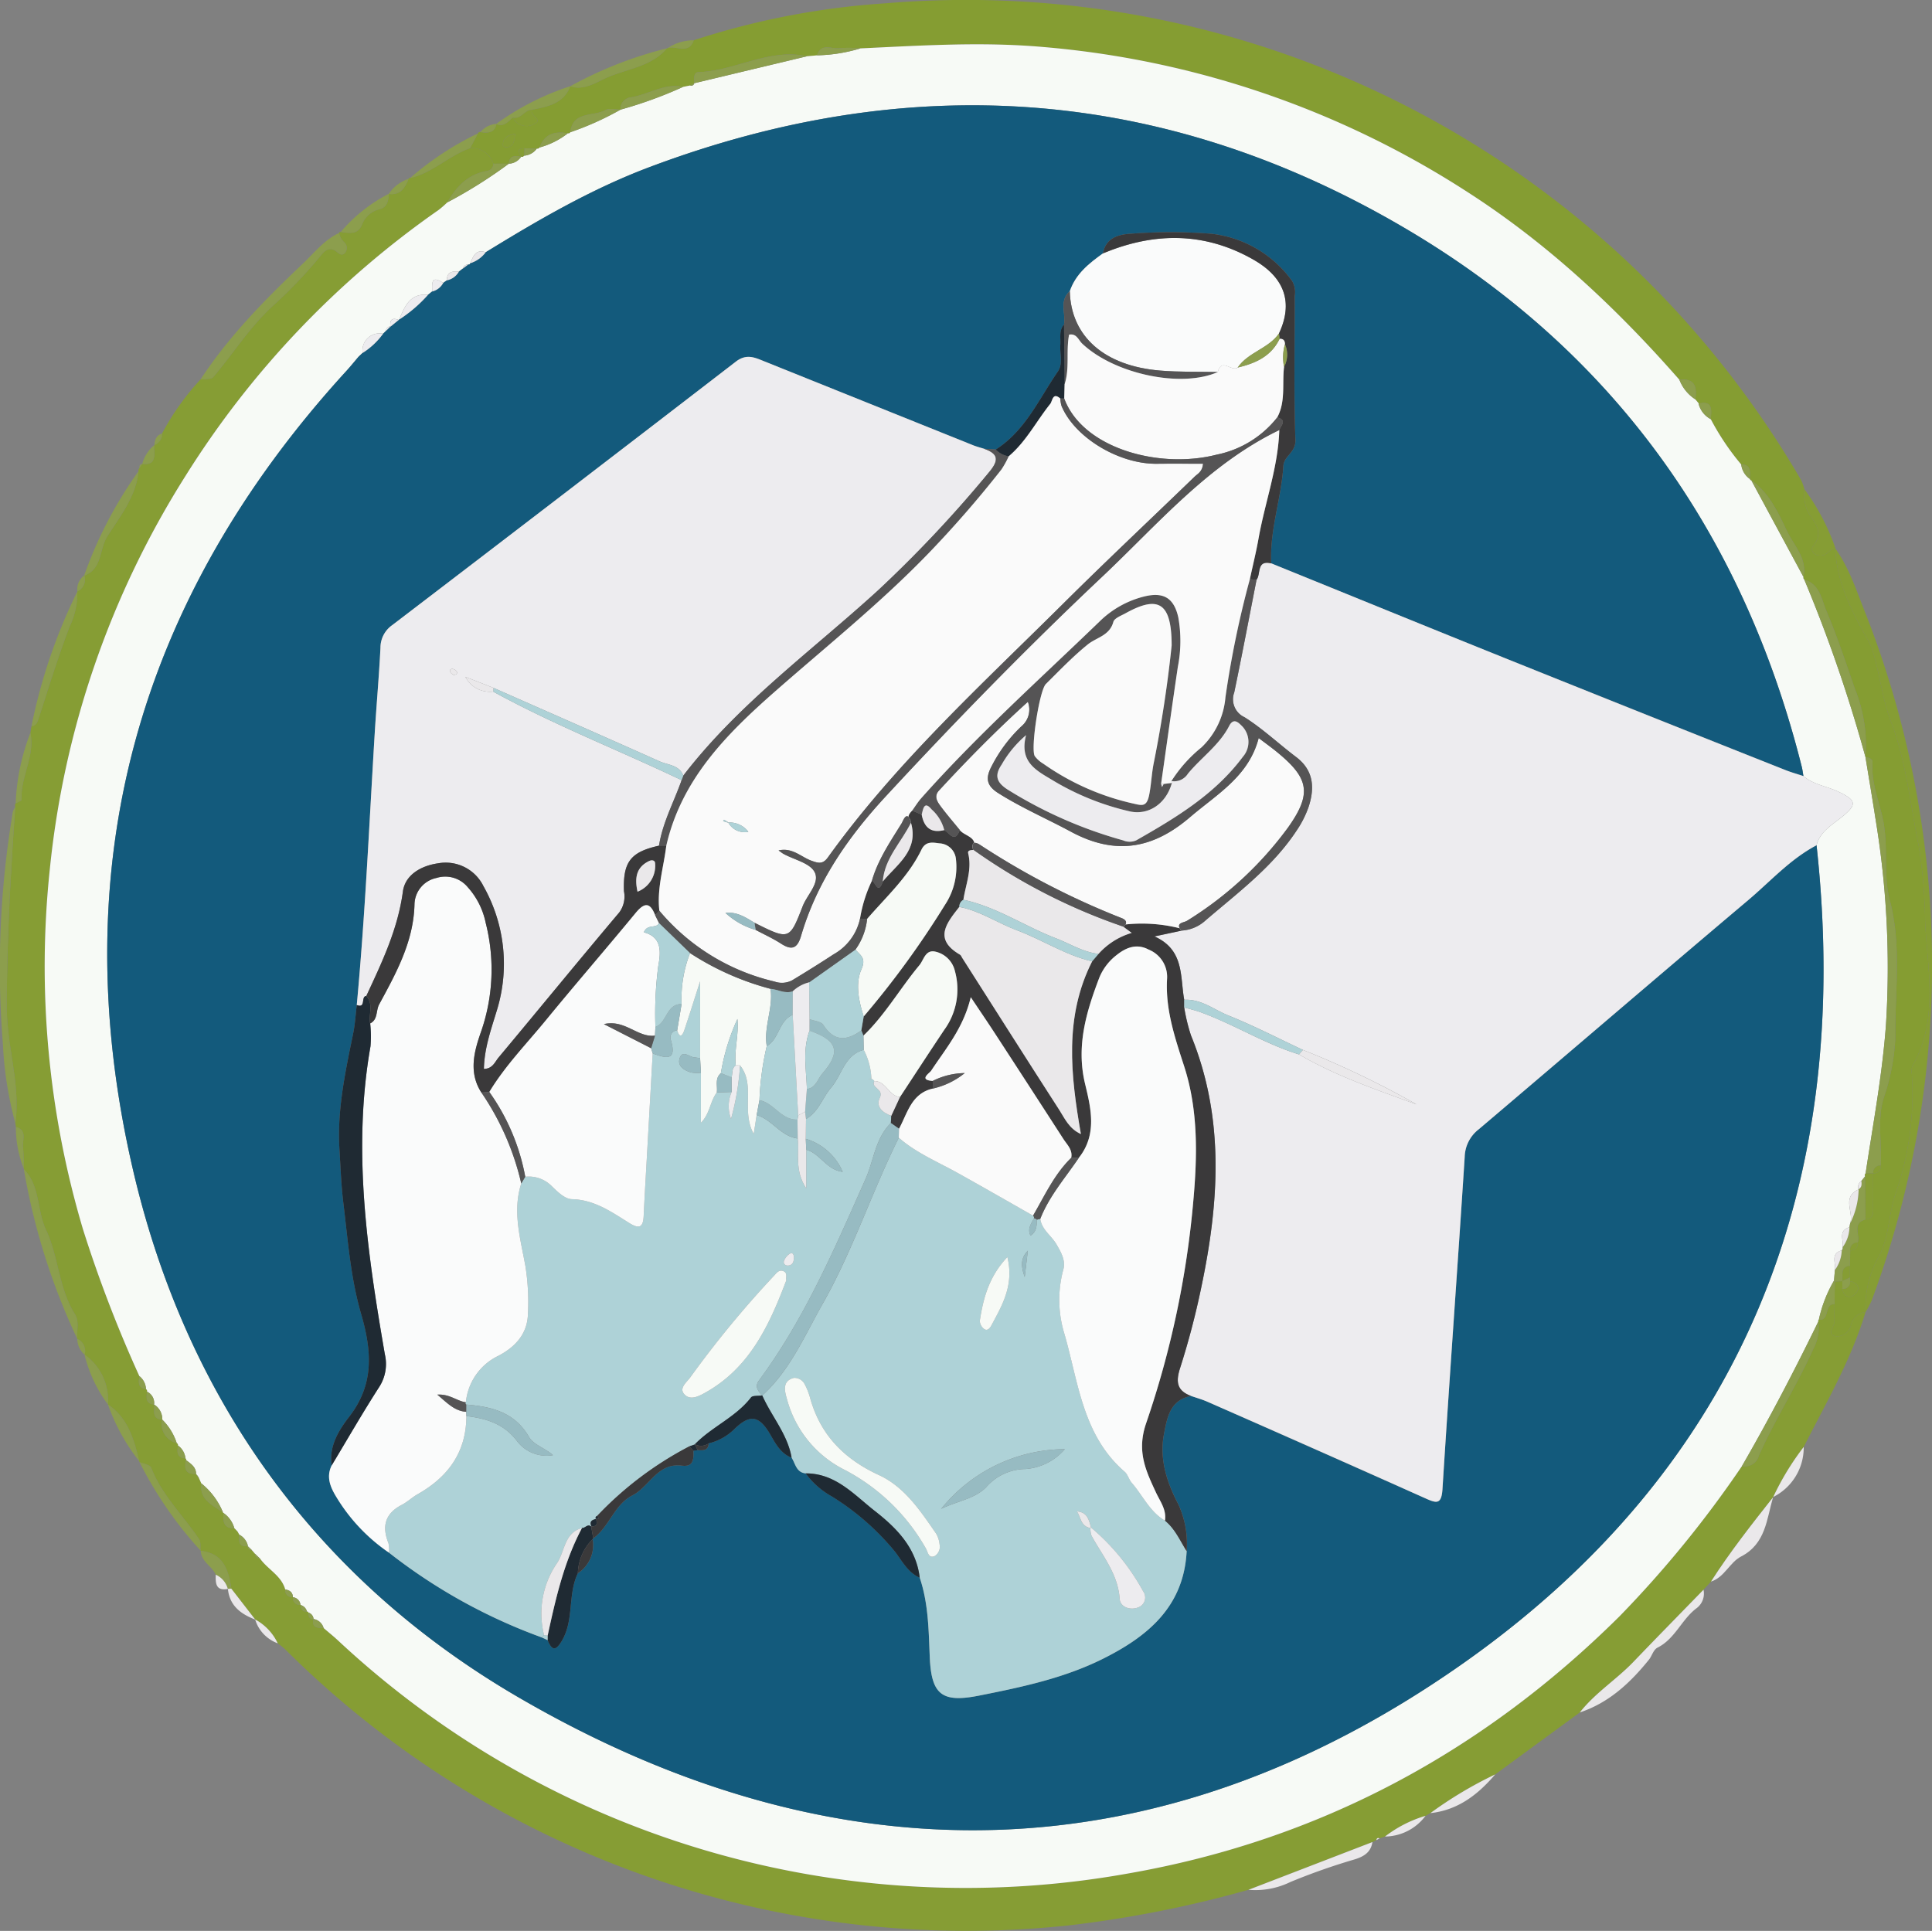 <svg id="Layer_1" data-name="Layer 1" xmlns="http://www.w3.org/2000/svg" width="250.548" height="250.433" viewBox="0 0 250.548 250.433"><rect x="0" y="0" width="250.548" height="250.433" fill="#808080" stroke="none"/><defs><style>.cls-1{fill:#869d34;}.cls-2{fill:#859d32;}.cls-3{fill:#8c9e4d;}.cls-4{fill:#eae8ea;}.cls-5{fill:#f7faf6;}.cls-6{fill:#135a7c;}.cls-7{fill:#edecef;}.cls-8{fill:#aed2d7;}.cls-9{fill:#fafbfb;}.cls-10{fill:#3a393a;}.cls-11{fill:#1f2a33;}.cls-12{fill:#555455;}.cls-13{fill:#fafafa;}.cls-14{fill:#97bbc2;}</style></defs><path class="cls-1" d="M1011.657,652.015q-.348.118-.696.235c-.235-.095-.386-.029-.433.23q-.253.126-.505.251-8.037,3.096-16.074,6.193a149.543,149.543,0,0,1-23.456,4.633,125.151,125.151,0,0,1-101.475-35.831,11.694,11.694,0,0,0-.959-.772,6.838,6.838,0,0,0-2.931-3.097l.016.017q-1.55-2.002-3.1-4.005c-.48-3.276-1.527-4.572-3.971-4.914l-.019-.026c-.054-.492.057-1.094-.187-1.46-2.066-3.096-4.832-5.716-6.22-9.287-.149-.382-.992-.494-1.514-.731l-.04-.12c-.668-2.826-1.456-5.587-4.053-7.349l-.004-.006A7.272,7.272,0,0,0,843,589.504l.01.015a1.703,1.703,0,0,0-.946-2.04l-.007-.032c-.084-1.065.298-2.226-.303-3.18-2.115-3.362-2.105-7.439-3.748-10.938-1.194-2.543-.733-5.676-2.868-7.862l-.025-.124a21.543,21.543,0,0,0-.083-2.684c-.139-.931.63-2.225-.928-2.67l-.064-.488c.677-5.041-1.102-9.885-1.11-14.921-.013-8.735.5-17.423,1.094-26.12a.449.449,0,0,1,.051-.448c.27-.161.783-.336.774-.48-.182-2.963,1.77-5.643,1.133-8.655q.073-.431.145-.863c.564-.089.745-.445.918-.981,1.299-4.028,2.54-8.082,4.057-12.03a9.803,9.803,0,0,0,.963-4.443l.009-.034a1.69,1.69,0,0,0,.9-2.079l-.02.034c2.356-.853,1.943-3.393,2.986-5.055,1.659-2.644,3.732-5.173,4.065-8.482a.486.486,0,0,1,.139-.436l.367-.529-.018.013c2.078.185,1.415-1.385,1.561-2.437l.011-.024a1.509,1.509,0,0,0,.986-1.47,33.004,33.004,0,0,1,4.999-7.028c.558-.09,1.358.026,1.637-.301,2.696-3.165,4.844-6.69,8.071-9.547a62.343,62.343,0,0,0,6.021-6.388c.555-.657,1.127-.94,1.903-.355.316.238.694.608,1.071.204a.987.987,0,0,0-.023-1.356,2.121,2.121,0,0,1-.702-1.257.151.151,0,0,1,.206-.126c1.065.106,2.187.422,2.751-.959a3.233,3.233,0,0,1,2.326-2.006c.932-.246,1.123-1.116,1.157-1.986l-.008.014c1.501.198,2.109-.779,2.567-1.952a.136.136,0,0,1,.205-.105c2.903-.673,5.022-2.913,7.777-3.881a2.931,2.931,0,0,1,3.022,2.026,1.003,1.003,0,0,1-.908.96c-2.425.424-3.897,2.06-5.075,4.054a13.134,13.134,0,0,1-1.106.968,118.997,118.997,0,0,0-32.918,34.629,117.439,117.439,0,0,0-17.523,50.934,119.567,119.567,0,0,0,4.3,46.637,169.203,169.203,0,0,0,7.316,19.06c-.082.748-.242,1.536.858,1.681a.301.301,0,0,1,.14.337c-.094.771-.203,1.551.912,1.659l.011.015c.076.798-.345,1.865,1.051,1.953l-.014-.012A2.554,2.554,0,0,0,854.96,600.98a.267.267,0,0,1,.161.314c-.112.812-.173,1.595.974,1.677a.13.13,0,0,1,.07.208c-.248,1.096-.076,1.886,1.307,1.795l.071.089a.475.475,0,0,0,.264.37l.345.776c-.256,2.152,1.479,2.821,2.819,3.784l.041.046c-.017,1.011-.056,2.039,1.419,1.983l.077.067.337.355.24.426c-.048.804-.135,1.638,1.111,1.453l-.046.006a.565.565,0,0,0,.585.567l.365.431c.022.432.284.614.682.654.999,1.4,2.751,2.187,3.254,3.992a.889.889,0,0,0,.991.991l.011.014a.877.877,0,0,0,.974.992l.021.019c.039.509.216.883.82.843a.146.146,0,0,1,.186.14c.014.453.087.859.673.871l-.015-.042c-.26,1.176.553,1.145,1.316,1.17.629.542,1.276,1.064,1.885,1.628a119.25,119.25,0,0,0,102.479,30.199c24.696-4.315,45.892-15.682,63.696-33.349a142.358,142.358,0,0,0,15.875-19.48,1.876,1.876,0,0,0,2.193-1.376c2.109-4.726,4.936-9.097,7.056-13.836a5.868,5.868,0,0,0,.661-3.549l-.036-.134.1-.096c1.484.14.62-2.085,2.032-2.016-.005.736-.038,1.473-.009,2.208.027.683-.96,1.569-.074,1.901a1.791,1.791,0,0,0,2.206-1.404,2.212,2.212,0,0,1,1.896-1.68c-1.628,5.404-4.299,10.338-6.893,15.307-.38.728-.749,1.461-1.123,2.191a34.867,34.867,0,0,0-3.952,6.489l-.03.046c-2.802,3.553-5.599,7.109-8.043,10.926l-.971,1.057c-3.029,3.115-6.074,6.213-9.081,9.349-2.211,2.305-4.968,4.027-6.956,6.565l-10.976,8.04a52.546,52.546,0,0,0-8.403,5.02l-.062.024-.606.36.036-.033A16.005,16.005,0,0,0,1011.657,652.015Z" transform="translate(-832.043 -413.819)"/><path class="cls-2" d="M896.031,435.057a2.931,2.931,0,0,0-3.022-2.026q.505-.953,1.011-1.907a.279.279,0,0,1,.324-.17c.944.123,1.834.144,2.084-1.077l-.043.02c.991.436,1.527-.302,2.144-.83a2.022,2.022,0,0,0,2.932.752c.941-.527-.748-1.032-.439-1.767,2.026-.417,4.095-.765,4.974-3.052l-.013.012c1.749.563,3.263-.45,4.64-1.075,2.659-1.207,5.839-1.421,7.902-3.848l.067-.01c1.12-.41,2.752.863,3.418-1.04a101.287,101.287,0,0,1,24.899-4.794,125.268,125.268,0,0,1,118.72,61.863,6.668,6.668,0,0,1,.407,1.148,5.679,5.679,0,0,0,.411,2.838c.698,1.339,2.296,2.614.726,4.56-.527.654.414,1.527,1.446,1.126.499-.194.822-.8,1.453-.843l-.033-.003c.185,4.327,2.073,8.067,4.14,11.72a8.939,8.939,0,0,1,.835,1.986c.845,2.896,1.198,6.019,2.234,8.719,2.02,5.269,2.514,10.771,3.621,16.163a67.5,67.5,0,0,1,.836,9.967c.322,6.157,1.751,12.659-1.651,18.578a1.909,1.909,0,0,0-.082.984,39.104,39.104,0,0,1-2.067,15.464c-.96,2.695-.823,5.62-2.17,8.214a13.26,13.26,0,0,0-1.764,7.262l.002-.004a2.212,2.212,0,0,0-1.896,1.68,1.791,1.791,0,0,1-2.206,1.404c-.886-.332.101-1.218.074-1.901-.029-.735.003-1.472.009-2.207q.01-.989.02-1.978l1-.007.004-.001c.144,1.054.938,1.304,1.565.75.773-.683.592-1.481-.58-1.741l-.006-.477-.002-1.544.025-1.978a.9.9,0,0,0,.977-1.02c.342-.992-.792-2.48,1.002-2.985,1.237-.139.989-1.093,1.001-1.871.022-1.375.004-2.751.002-4.126l.002-.001a.895.895,0,0,0,.992-1.013c.138-2.891-.473-5.857.339-8.66a27.781,27.781,0,0,0,1.534-7.761c-.077-5.976.873-11.968-.712-17.973-.897-3.399-.109-7.095-.94-10.718-.526-2.293-1.479-4.672-1.302-7.167.032-.454-.48-.615-.908-.684l.001.002a19.625,19.625,0,0,0-1.384-8.86c-1.171-3.4-2.308-6.821-3.704-10.13-.624-1.48-.852-3.426-2.84-4.016a.345.345,0,0,1-.119-.37c.513-2.374-1.22-4.018-2.103-5.861-1.164-2.429-2.309-5-4.654-6.659a.167.167,0,0,1-.181-.172c-.066-.811.264-1.86-1.126-1.877a32.922,32.922,0,0,1-3.949-5.88c.049-1.126.34-2.442-1.585-2.017l.039-.006-.483-.584.016.029c.241-1.595-.055-2.753-2.054-2.529-8.188-9.346-17.184-17.768-27.699-24.493A119.785,119.785,0,0,0,967.285,419.912c-7.91-.696-15.773-.186-23.655.184a15.944,15.944,0,0,0-2.699-.026c-1.004.153-2.397-.752-2.924.926l-1.319.122c-4.926-1.07-9.266,1.894-14.021,2.057-.734.025-.601.866-.598,1.439l.014-.025-.545.317-.909.184c-2.46-.52-4.512,1.039-6.814,1.359a1.522,1.522,0,0,0-1.298,1.591l.002-.001c-.652.001-1.443-.236-1.932.048-1.558.903-4.24.075-4.582,2.883a.26.26,0,0,1-.318.14c-1.673-.293-3.022.061-3.662,1.832a.363.363,0,0,1-.376.163l-1.603-.05c-1.101-.005-.665.581-.42,1.093l-.117-.079.113.086c-.786-.157-1.508-.198-1.59.895l.001-.002Zm2.806-3.895c-1.052.221-1.608.604-1.574,1.508.003.092.246.252.376.25C898.642,432.903,898.75,432.185,898.837,431.162Z" transform="translate(-832.043 -413.819)"/><path class="cls-1" d="M1073.969,583.992a13.26,13.26,0,0,1,1.764-7.262c1.347-2.595,1.21-5.519,2.17-8.214a39.104,39.104,0,0,0,2.067-15.464,1.909,1.909,0,0,1,.082-.984c3.402-5.918,1.974-12.421,1.651-18.578a67.5,67.5,0,0,0-.836-9.967c-1.107-5.393-1.601-10.894-3.621-16.163-1.035-2.7-1.389-5.824-2.234-8.719a8.939,8.939,0,0,0-.835-1.986c-2.067-3.653-3.955-7.393-4.14-11.72,1.748,2.452,2.693,5.289,3.778,8.045a124.885,124.885,0,0,1,.963,89.488A12.474,12.474,0,0,1,1073.969,583.992Z" transform="translate(-832.043 -413.819)"/><path class="cls-3" d="M834.021,518.46c-.595,8.696-1.108,17.384-1.094,26.12.008,5.037,1.786,9.88,1.11,14.921a47.129,47.129,0,0,1-1.619-10.306,122.152,122.152,0,0,1,1.289-30.064A2.831,2.831,0,0,1,834.021,518.46Z" transform="translate(-832.043 -413.819)"/><path class="cls-3" d="M876.026,444.032a2.121,2.121,0,0,0,.702,1.257.987.987,0,0,1,.023,1.356c-.377.404-.756.034-1.071-.204-.776-.585-1.348-.302-1.903.355a62.343,62.343,0,0,1-6.021,6.388c-3.227,2.857-5.375,6.382-8.071,9.547-.279.328-1.079.212-1.637.301,3.705-5.642,8.406-10.412,13.273-15.021C872.807,446.603,874.095,444.926,876.026,444.032Z" transform="translate(-832.043 -413.819)"/><path class="cls-4" d="M1036.922,635.919c1.988-2.538,4.745-4.26,6.956-6.565,3.007-3.136,6.052-6.235,9.081-9.349a2.362,2.362,0,0,1-.921,2.412c-1.923,1.451-2.765,3.954-5.031,5.091-.555.279-.736,1.084-1.112,1.552C1043.478,632.064,1040.7,634.665,1036.922,635.919Z" transform="translate(-832.043 -413.819)"/><path class="cls-3" d="M835.137,565.468c2.135,2.186,1.673,5.318,2.868,7.862,1.643,3.499,1.633,7.576,3.748,10.938.6.954.219,2.115.303,3.18A85.048,85.048,0,0,1,835.137,565.468Z" transform="translate(-832.043 -413.819)"/><path class="cls-3" d="M842.063,490.56a9.803,9.803,0,0,1-.963,4.443c-1.516,3.947-2.757,8.002-4.057,12.03-.173.536-.354.892-.918.981A71.017,71.017,0,0,1,842.063,490.56Z" transform="translate(-832.043 -413.819)"/><path class="cls-4" d="M993.949,658.925q8.037-3.097,16.074-6.193c-.203,1.309-1.065,1.855-2.268,2.236a82.679,82.679,0,0,0-8.364,2.941A10.373,10.373,0,0,1,993.949,658.925Z" transform="translate(-832.043 -413.819)"/><path class="cls-4" d="M1053.93,618.948c2.444-3.817,5.241-7.373,8.043-10.926-.828,2.849-.939,6.022-4.141,7.674C1056.341,616.465,1055.685,618.393,1053.93,618.948Z" transform="translate(-832.043 -413.819)"/><path class="cls-3" d="M850.003,474.944c-.333,3.309-2.406,5.838-4.065,8.482-1.043,1.662-.63,4.202-2.986,5.055A54.01,54.01,0,0,1,850.003,474.944Z" transform="translate(-832.043 -413.819)"/><path class="cls-3" d="M918.525,420.09c-2.063,2.426-5.242,2.64-7.902,3.848-1.378.626-2.892,1.639-4.64,1.075A51.567,51.567,0,0,1,918.525,420.09Z" transform="translate(-832.043 -413.819)"/><path class="cls-3" d="M850.134,603.451c.521.237,1.365.349,1.514.731,1.388,3.571,4.154,6.191,6.22,9.287.244.365.133.967.187,1.46A50.908,50.908,0,0,1,850.134,603.451Z" transform="translate(-832.043 -413.819)"/><path class="cls-1" d="M1070.071,484.937c-.631.044-.953.649-1.453.843-1.032.402-1.973-.471-1.446-1.126,1.569-1.947-.028-3.221-.726-4.56a5.679,5.679,0,0,1-.411-2.838A28.859,28.859,0,0,1,1070.071,484.937Z" transform="translate(-832.043 -413.819)"/><path class="cls-3" d="M905.995,425.001c-.879,2.287-2.948,2.635-4.974,3.051-.958.028-1.417,1.278-2.493,1.015-.617.529-1.153,1.266-2.144.83A34.456,34.456,0,0,1,905.995,425.001Z" transform="translate(-832.043 -413.819)"/><path class="cls-3" d="M894.02,431.125q-.505.953-1.011,1.907c-2.755.968-4.875,3.208-7.778,3.881A38.848,38.848,0,0,1,894.02,431.125Z" transform="translate(-832.043 -413.819)"/><path class="cls-4" d="M1017.542,648.978a52.546,52.546,0,0,1,8.403-5.02C1023.708,646.576,1021.115,648.597,1017.542,648.978Z" transform="translate(-832.043 -413.819)"/><path class="cls-3" d="M882.466,438.955c-.034.87-.225,1.74-1.157,1.986a3.233,3.233,0,0,0-2.326,2.006c-.564,1.381-1.686,1.065-2.751.959A20.332,20.332,0,0,1,882.466,438.955Z" transform="translate(-832.043 -413.819)"/><path class="cls-3" d="M846.041,595.981c2.597,1.762,3.385,4.523,4.053,7.349A25.749,25.749,0,0,1,846.041,595.981Z" transform="translate(-832.043 -413.819)"/><path class="cls-3" d="M843,589.504a7.272,7.272,0,0,1,3.037,6.471A17.995,17.995,0,0,1,843,589.504Z" transform="translate(-832.043 -413.819)"/><path class="cls-3" d="M835.98,508.877c.637,3.011-1.315,5.692-1.133,8.655.009.143-.504.319-.774.48A28.364,28.364,0,0,1,835.98,508.877Z" transform="translate(-832.043 -413.819)"/><path class="cls-4" d="M1062.003,607.975a34.867,34.867,0,0,1,3.952-6.489A7.164,7.164,0,0,1,1062.003,607.975Z" transform="translate(-832.043 -413.819)"/><path class="cls-3" d="M858.074,614.955c2.444.342,3.491,1.638,3.971,4.914a1.508,1.508,0,0,0-.447.035l-.009-.001a2.802,2.802,0,0,0-1.565-1.847C859.527,616.926,858.127,616.364,858.074,614.955Z" transform="translate(-832.043 -413.819)"/><path class="cls-4" d="M861.598,619.905a1.508,1.508,0,0,1,.447-.035q1.55,2.002,3.1,4.005C863.278,623.163,861.819,622.086,861.598,619.905Z" transform="translate(-832.043 -413.819)"/><path class="cls-4" d="M1011.657,652.015a16.005,16.005,0,0,1,5.253-2.686A6.627,6.627,0,0,1,1011.657,652.015Z" transform="translate(-832.043 -413.819)"/><path class="cls-3" d="M834.1,559.989c1.558.446.789,1.74.928,2.67a21.543,21.543,0,0,1,.083,2.684A14.472,14.472,0,0,1,834.1,559.989Z" transform="translate(-832.043 -413.819)"/><path class="cls-4" d="M865.129,623.858a6.838,6.838,0,0,1,2.931,3.097A4.787,4.787,0,0,1,865.129,623.858Z" transform="translate(-832.043 -413.819)"/><path class="cls-3" d="M922.01,419.04c-.666,1.902-2.298.629-3.418,1.04A6.143,6.143,0,0,1,922.01,419.04Z" transform="translate(-832.043 -413.819)"/><path class="cls-3" d="M852.052,471.554c-.146,1.052.517,2.622-1.561,2.437A4.691,4.691,0,0,1,852.052,471.554Z" transform="translate(-832.043 -413.819)"/><path class="cls-3" d="M885.026,437.017c-.459,1.173-1.066,2.15-2.567,1.952A4.928,4.928,0,0,1,885.026,437.017Z" transform="translate(-832.043 -413.819)"/><path class="cls-4" d="M860.023,618.056a2.802,2.802,0,0,1,1.565,1.847C860.001,620.191,859.989,619.143,860.023,618.056Z" transform="translate(-832.043 -413.819)"/><path class="cls-3" d="M896.427,429.878c-.249,1.22-1.14,1.199-2.084,1.077A3.014,3.014,0,0,1,896.427,429.878Z" transform="translate(-832.043 -413.819)"/><path class="cls-3" d="M842.063,587.479a1.703,1.703,0,0,1,.946,2.04A2.771,2.771,0,0,1,842.063,587.479Z" transform="translate(-832.043 -413.819)"/><path class="cls-3" d="M842.972,488.447a1.69,1.69,0,0,1-.9,2.079A2.278,2.278,0,0,1,842.972,488.447Z" transform="translate(-832.043 -413.819)"/><path class="cls-3" d="M853.049,470.06a1.509,1.509,0,0,1-.986,1.47C852.129,470.864,852.3,470.268,853.049,470.06Z" transform="translate(-832.043 -413.819)"/><path class="cls-3" d="M850.509,473.978l-.367.529A.404.404,0,0,1,850.509,473.978Z" transform="translate(-832.043 -413.819)"/><path class="cls-4" d="M1016.873,649.362l.606-.36Z" transform="translate(-832.043 -413.819)"/><path class="cls-4" d="M1010.528,652.481c.047-.26.198-.325.433-.23Q1010.744,652.366,1010.528,652.481Z" transform="translate(-832.043 -413.819)"/><path class="cls-5" d="M936.687,421.118l1.319-.122a20.979,20.979,0,0,0,5.623-.9c7.882-.37,15.746-.88,23.655-.184a119.785,119.785,0,0,1,54.853,18.675c10.515,6.725,19.511,15.147,27.699,24.493a5.283,5.283,0,0,0,2.054,2.529l-.016-.029q.242.292.483.584l-.038.005a3.128,3.128,0,0,0,1.584,2.018,32.917,32.917,0,0,0,3.949,5.88,2.663,2.663,0,0,0,1.126,1.877.167.167,0,0,0,.181.172q3.379,6.26,6.756,12.519a.345.345,0,0,0,.119.37,190.322,190.322,0,0,1,7.928,23.006l-.001-.002c.44,2.704.901,5.404,1.317,8.112a117.875,117.875,0,0,1,1.341,26.618c-.475,6.483-1.676,12.85-2.638,19.258a.387.387,0,0,0-.07.39l-.482.611a.907.907,0,0,0-.369,1.067l.013.021c-2.25.995-.592,2.968-1.099,4.399l-.09.505c-1.508.445-.734,1.664-.872,2.574a.452.452,0,0,1-.128.427c-1.506.428-.735,1.647-.884,2.546l-.117,1.376a17.15,17.15,0,0,0-1.967,5.069l-.1.096.036.135c-3.096,6.363-6.37,12.632-9.91,18.759a142.358,142.358,0,0,1-15.875,19.48c-17.804,17.667-39,29.034-63.696,33.349A119.25,119.25,0,0,1,875.895,626.6c-.609-.564-1.256-1.087-1.885-1.628a1.635,1.635,0,0,0-1.316-1.17l.014.042a.932.932,0,0,0-.671-.872.146.146,0,0,0-.186-.139,1.174,1.174,0,0,0-.819-.843l-.021-.019a1.096,1.096,0,0,0-.974-.992l-.011-.014c-.022-.639-.419-.902-.991-.991-.503-1.805-2.255-2.592-3.253-3.992l-.682-.655q-.182-.216-.366-.431-.293-.283-.585-.567l.045-.005a2.2,2.2,0,0,0-1.11-1.453q-.12-.213-.24-.426-.168-.177-.338-.355l-.077-.067a3.55,3.55,0,0,0-1.419-1.983l-.041-.046a9.494,9.494,0,0,0-2.819-3.785q-.172-.388-.344-.775-.132-.185-.264-.371l-.071-.088c-.002-.914-.706-1.317-1.307-1.795a.13.13,0,0,0-.07-.208,2.35,2.35,0,0,0-.974-1.677.267.267,0,0,0-.16-.314,7.576,7.576,0,0,0-1.885-3.049l.013.012a2.218,2.218,0,0,0-1.051-1.953l-.011-.015a1.623,1.623,0,0,0-.912-1.659.301.301,0,0,0-.14-.337,2.275,2.275,0,0,0-.858-1.681,169.203,169.203,0,0,1-7.316-19.06,119.567,119.567,0,0,1-4.3-46.637,117.439,117.439,0,0,1,17.523-50.934,118.997,118.997,0,0,1,32.918-34.629,13.133,13.133,0,0,0,1.106-.968,62.057,62.057,0,0,0,7.987-5.022l-.002.002a2.006,2.006,0,0,0,1.59-.895l-.113-.086.116.078.221,0,.173-.139a2.205,2.205,0,0,0,1.629-.904.363.363,0,0,0,.375-.163,10.371,10.371,0,0,0,3.662-1.833.26.26,0,0,0,.318-.14,38.514,38.514,0,0,0,6.514-2.93l-.002.001a55.47,55.47,0,0,0,8.111-2.95l.909-.184a.399.399,0,0,0,.546-.317l-.015.025Q929.378,422.866,936.687,421.118Zm-53.998,35.033a.592.592,0,0,0-.588.58l-.383.374a2.212,2.212,0,0,0-2.645,2.485l.022-.027-.549.516c-.537.629-1.056,1.274-1.613,1.883-27.073,29.64-36.702,64.181-27.717,103.273,6.848,29.791,23.679,53.366,50.061,68.722,41.27,24.02,83.038,23.236,122.219-4.203,36.471-25.541,50.963-62.095,46.12-106.306.458-1.747,1.914-2.566,3.204-3.597,2.113-1.688,2.001-2.234-.403-3.366-1.487-.7-3.2-.892-4.5-2.009-.072-.408-.119-.823-.22-1.224-7.628-30.36-24.584-54.081-51.578-69.91-31.189-18.289-64.046-20.585-97.9-7.829-7.495,2.824-14.39,6.843-21.19,11.024-1.33-.457-1.611.571-2.014,1.424a.19.19,0,0,1-.249.16.71.71,0,0,0-.699.529l-.514.394c-.855-.08-1.559.047-1.565,1.136l-.471.333c-1.609-1.084-1.437.115-1.424,1.111l.029-.034-.581.469.01-.008c-2.354-.219-3.026,1.52-3.739,3.212l-.07.053c-.876-.349-1.181.004-1.068.87Z" transform="translate(-832.043 -413.819)"/><path class="cls-3" d="M1057.945,603.97c3.541-6.127,6.814-12.396,9.91-18.759a5.869,5.869,0,0,1-.661,3.548c-2.121,4.739-4.947,9.11-7.056,13.836A1.876,1.876,0,0,1,1057.945,603.97Z" transform="translate(-832.043 -413.819)"/><path class="cls-3" d="M898.034,435.049a62.057,62.057,0,0,1-7.987,5.022c1.179-1.994,2.651-3.63,5.075-4.054a1.003,1.003,0,0,0,.908-.96Q897.033,435.053,898.034,435.049Z" transform="translate(-832.043 -413.819)"/><path class="cls-3" d="M1067.918,584.98a17.149,17.149,0,0,1,1.967-5.069l.136.131q-.026.472-.051.945-.01.989-.02,1.978C1068.538,582.895,1069.402,585.121,1067.918,584.98Z" transform="translate(-832.043 -413.819)"/><path class="cls-3" d="M858.151,606.208a9.494,9.494,0,0,1,2.819,3.785C859.63,609.03,857.895,608.361,858.151,606.208Z" transform="translate(-832.043 -413.819)"/><path class="cls-3" d="M853.076,597.931a7.576,7.576,0,0,1,1.885,3.049A2.554,2.554,0,0,1,853.076,597.931Z" transform="translate(-832.043 -413.819)"/><path class="cls-3" d="M856.164,603.179c.601.478,1.306.881,1.307,1.795C856.088,605.065,855.916,604.275,856.164,603.179Z" transform="translate(-832.043 -413.819)"/><path class="cls-3" d="M861.011,610.039a3.55,3.55,0,0,1,1.419,1.983C860.954,612.077,860.994,611.05,861.011,610.039Z" transform="translate(-832.043 -413.819)"/><path class="cls-3" d="M852.038,595.99a2.218,2.218,0,0,1,1.051,1.953C851.693,597.855,852.115,596.789,852.038,595.99Z" transform="translate(-832.043 -413.819)"/><path class="cls-3" d="M851.116,594.316a1.623,1.623,0,0,1,.912,1.659C850.913,595.868,851.022,595.088,851.116,594.316Z" transform="translate(-832.043 -413.819)"/><path class="cls-3" d="M863.084,612.869a2.2,2.2,0,0,1,1.11,1.453C862.949,614.507,863.036,613.673,863.084,612.869Z" transform="translate(-832.043 -413.819)"/><path class="cls-3" d="M850.118,592.299a2.275,2.275,0,0,1,.858,1.681C849.875,593.835,850.035,593.047,850.118,592.299Z" transform="translate(-832.043 -413.819)"/><path class="cls-3" d="M872.694,623.801a1.635,1.635,0,0,1,1.316,1.17C873.247,624.946,872.434,624.977,872.694,623.801Z" transform="translate(-832.043 -413.819)"/><path class="cls-3" d="M855.121,601.293a2.35,2.35,0,0,1,.974,1.677C854.948,602.889,855.009,602.106,855.121,601.293Z" transform="translate(-832.043 -413.819)"/><path class="cls-3" d="M869.034,619.973c.572.088.969.352.991.991A.89.89,0,0,1,869.034,619.973Z" transform="translate(-832.043 -413.819)"/><path class="cls-3" d="M870.036,620.978a1.096,1.096,0,0,1,.974.992A.877.877,0,0,1,870.036,620.978Z" transform="translate(-832.043 -413.819)"/><path class="cls-3" d="M865.099,615.327l.682.655C865.383,615.941,865.121,615.759,865.099,615.327Z" transform="translate(-832.043 -413.819)"/><path class="cls-3" d="M871.032,621.989a1.174,1.174,0,0,1,.819.843C871.248,622.872,871.071,622.497,871.032,621.989Z" transform="translate(-832.043 -413.819)"/><path class="cls-3" d="M872.037,622.971a.932.932,0,0,1,.671.872C872.124,623.831,872.051,623.424,872.037,622.971Z" transform="translate(-832.043 -413.819)"/><path class="cls-3" d="M864.148,614.328q.292.284.585.567A.565.565,0,0,1,864.148,614.328Z" transform="translate(-832.043 -413.819)"/><path class="cls-3" d="M862.506,612.088q.169.178.338.355Q862.675,612.265,862.506,612.088Z" transform="translate(-832.043 -413.819)"/><path class="cls-3" d="M857.542,605.062q.132.186.264.371A.476.476,0,0,1,857.542,605.062Z" transform="translate(-832.043 -413.819)"/><path class="cls-3" d="M1073.983,565.997c.962-6.407,2.163-12.774,2.638-19.258a117.875,117.875,0,0,0-1.341-26.618c-.416-2.708-.877-5.408-1.317-8.112.428.069.941.23.908.684-.178,2.495.776,4.873,1.302,7.167.831,3.622.043,7.319.94,10.718,1.585,6.005.635,11.997.712,17.973a27.781,27.781,0,0,1-1.534,7.761c-.812,2.802-.201,5.769-.339,8.66a.93.93,0,0,0-.992,1.013l-.002.001Z" transform="translate(-832.043 -413.819)"/><path class="cls-3" d="M1073.964,512.011a190.322,190.322,0,0,0-7.928-23.006c1.987.59,2.216,2.536,2.84,4.016,1.396,3.309,2.533,6.73,3.704,10.13A19.625,19.625,0,0,1,1073.964,512.011Z" transform="translate(-832.043 -413.819)"/><path class="cls-3" d="M936.687,421.118q-7.31,1.748-14.619,3.496c-.004-.573-.136-1.413.598-1.438C927.421,423.012,931.762,420.048,936.687,421.118Z" transform="translate(-832.043 -413.819)"/><path class="cls-3" d="M1071.886,572.988l.09-.504a10.274,10.274,0,0,0,1.099-4.399l-.014-.021c.436-.247.421-.65.369-1.066q.241-.305.482-.61l.041,5.597c-1.794.505-.66,1.992-1.002,2.985a.92.92,0,0,0-.977,1.02q-.012.989-.025,1.978c-1.31.195-.893,1.233-.987,2.021l.002-.002-.944.057-.137-.131q.058-.688.117-1.376a4.597,4.597,0,0,0,.885-2.546.451.451,0,0,0,.127-.427A4.513,4.513,0,0,0,1071.886,572.988Z" transform="translate(-832.043 -413.819)"/><path class="cls-3" d="M1065.917,488.635q-3.377-6.26-6.756-12.519c2.344,1.659,3.488,4.229,4.653,6.659C1064.697,484.617,1066.429,486.261,1065.917,488.635Z" transform="translate(-832.043 -413.819)"/><path class="cls-3" d="M920.628,425.09a55.47,55.47,0,0,1-8.111,2.95,1.522,1.522,0,0,1,1.298-1.591C916.116,426.129,918.168,424.57,920.628,425.09Z" transform="translate(-832.043 -413.819)"/><path class="cls-3" d="M912.519,428.039a38.514,38.514,0,0,1-6.514,2.93c.342-2.808,3.024-1.979,4.582-2.883C911.075,427.803,911.866,428.041,912.519,428.039Z" transform="translate(-832.043 -413.819)"/><path class="cls-1" d="M1073.955,571.984l-.041-5.597a.387.387,0,0,1,.07-.39l.975-.01c.002,1.375.021,2.751-.002,4.126C1074.943,570.89,1075.191,571.845,1073.955,571.984Z" transform="translate(-832.043 -413.819)"/><path class="cls-1" d="M898.528,429.068c1.076.263,1.535-.988,2.493-1.015-.308.735,1.381,1.24.439,1.768A2.022,2.022,0,0,1,898.528,429.068Z" transform="translate(-832.043 -413.819)"/><path class="cls-3" d="M943.63,420.096a20.979,20.979,0,0,1-5.623.9c.527-1.678,1.921-.773,2.924-.926A15.944,15.944,0,0,1,943.63,420.096Z" transform="translate(-832.043 -413.819)"/><path class="cls-3" d="M905.687,431.11a10.371,10.371,0,0,1-3.662,1.833C902.665,431.171,904.015,430.817,905.687,431.11Z" transform="translate(-832.043 -413.819)"/><path class="cls-3" d="M1051.891,465.609a5.283,5.283,0,0,1-2.054-2.529C1051.836,462.855,1052.132,464.014,1051.891,465.609Z" transform="translate(-832.043 -413.819)"/><path class="cls-1" d="M1071.959,579.987c1.172.26,1.353,1.058.58,1.741-.627.554-1.421.304-1.565-.75A.901.901,0,0,0,1071.959,579.987Z" transform="translate(-832.043 -413.819)"/><path class="cls-1" d="M898.837,431.162c-.087,1.023-.195,1.74-1.199,1.757-.13.002-.372-.158-.376-.25C897.229,431.766,897.785,431.383,898.837,431.162Z" transform="translate(-832.043 -413.819)"/><path class="cls-3" d="M1053.904,468.187a3.128,3.128,0,0,1-1.584-2.018C1054.244,465.745,1053.953,467.061,1053.904,468.187Z" transform="translate(-832.043 -413.819)"/><path class="cls-1" d="M1070.964,579.987c.094-.788-.323-1.827.987-2.021q.001.772.002,1.544Q1071.459,579.748,1070.964,579.987Z" transform="translate(-832.043 -413.819)"/><path class="cls-3" d="M1058.98,475.944a2.663,2.663,0,0,1-1.126-1.877C1059.243,474.084,1058.914,475.132,1058.98,475.944Z" transform="translate(-832.043 -413.819)"/><path class="cls-3" d="M901.65,433.105a2.205,2.205,0,0,1-1.629.904q.013-.477.026-.954Z" transform="translate(-832.043 -413.819)"/><path class="cls-3" d="M899.623,434.155a2.006,2.006,0,0,1-1.59.895C898.115,433.957,898.837,433.998,899.623,434.155Z" transform="translate(-832.043 -413.819)"/><path class="cls-3" d="M1070.964,579.987q.495-.239.989-.477.003.239.006.477a.901.901,0,0,1-.985.991l-.004.001q-.002-.497-.004-.994Z" transform="translate(-832.043 -413.819)"/><path class="cls-1" d="M1071.976,575.988a.92.92,0,0,1,.977-1.02A.9.9,0,0,1,1071.976,575.988Z" transform="translate(-832.043 -413.819)"/><path class="cls-1" d="M1074.96,565.985a.93.93,0,0,1,.992-1.013A.895.895,0,0,1,1074.96,565.985Z" transform="translate(-832.043 -413.819)"/><path class="cls-1" d="M1070.966,579.986q.002.497.004.994l-1,.006q.025-.473.051-.945Q1070.494,580.014,1070.966,579.986Z" transform="translate(-832.043 -413.819)"/><path class="cls-1" d="M900.047,433.055q-.013.477-.026.954l-.173.139-.221,0C899.381,433.636,898.946,433.05,900.047,433.055Z" transform="translate(-832.043 -413.819)"/><path class="cls-3" d="M1052.359,466.163q-.241-.292-.483-.584Q1052.117,465.871,1052.359,466.163Z" transform="translate(-832.043 -413.819)"/><path class="cls-3" d="M922.083,424.589a.399.399,0,0,1-.546.317Z" transform="translate(-832.043 -413.819)"/><path class="cls-6" d="M895.029,446.538c6.8-4.181,13.695-8.2,21.19-11.024,33.853-12.756,66.71-10.46,97.9,7.829,26.994,15.829,43.95,39.55,51.578,69.91.101.401.148.816.22,1.224-.783-.259-1.582-.479-2.346-.784q-17.969-7.157-35.928-14.341c-10.259-4.124-20.495-8.307-30.74-12.464-.221-4.305,1.305-8.392,1.572-12.633.083-1.327,1.621-1.73,1.564-3.367-.218-6.22-.075-12.452-.086-18.68a2.89,2.89,0,0,0-.325-1.922,14.963,14.963,0,0,0-10.47-6.149,67.989,67.989,0,0,0-10.452-.007c-1.55.083-3.264.514-3.629,2.555-1.815,1.3-3.547,2.674-4.297,4.908-1.417,1.236-.496,2.88-.751,4.318-.689.78-.414,1.737-.477,2.63-.082,1.154.366,2.464-.305,3.436-2.458,3.56-4.221,7.691-8.071,10.146l-1.511-.099c-.474-.151-.959-.271-1.419-.456q-13.551-5.439-27.098-10.891c-1.224-.492-2.297-1.02-3.676.045q-22.233,17.163-44.576,34.184a3.572,3.572,0,0,0-1.511,2.934c-.183,3.656-.513,7.305-.736,10.96-.722,11.792-1.237,23.598-2.336,35.364-.151,1.232-.22,2.481-.468,3.693-1.013,4.949-2.091,9.887-1.778,14.99.142,2.313.218,4.637.499,6.934.59,4.827.934,9.706,2.296,14.402,1.361,4.692,1.806,9.067-1.524,13.37-1.275,1.648-2.68,3.803-2.273,6.318-.767,1.545-.138,2.912.648,4.183a23.328,23.328,0,0,0,6.78,7.143,71.625,71.625,0,0,0,19.82,10.993q.376.174.75.351c.564,1.39,1.067,1.419,1.856.076,1.601-2.724.732-5.994,2.067-8.755a4.343,4.343,0,0,0,1.913-4.416l.081-.1c2.085-1.506,2.725-4.377,5.063-5.572,2.24-1.145,3.267-4.274,6.433-3.867,1.527.196,1.528-.871,1.49-1.929l.557-.081c.683.043,1.372.096,1.432-.878a7.154,7.154,0,0,0,3.389-1.913c1.994-1.906,3.175-1.681,4.602.781.7,1.208,1.347,2.447,2.76,2.989.495.777.595,1.907,1.818,2.034a10.575,10.575,0,0,0,3.392,2.989,32.97,32.97,0,0,1,8.222,7.2c.928,1.228,1.656,2.671,3.18,3.341,1.127,3.337,1.155,6.811,1.299,10.274.203,4.899,1.562,5.982,6.393,5.021,5.514-1.097,11.024-2.254,16.102-4.794,5.819-2.91,10.466-6.778,10.82-13.949a12.149,12.149,0,0,0-1.115-6.151c-1.42-2.69-2.448-5.795-1.827-9.002.41-2.12.756-4.446,3.522-4.966.7.244,1.42.442,2.095.74q14.143,6.24,28.267,12.526c1.451.65,2.108.864,2.238-1.206.903-14.356,1.957-28.702,2.881-43.056a4.67,4.67,0,0,1,1.806-3.579c11.667-9.893,23.268-19.865,34.957-29.732,2.892-2.442,5.449-5.321,8.864-7.118,4.843,44.21-9.648,80.765-46.12,106.306-39.181,27.438-80.949,28.223-122.219,4.203-26.383-15.355-43.214-38.931-50.061-68.722-8.986-39.092.643-73.634,27.717-103.273.557-.61,1.076-1.255,1.613-1.883l.549-.516-.022.027a9.501,9.501,0,0,0,2.645-2.485l.383-.374q.294-.29.588-.58l-.014.036q.534-.435,1.068-.87l.069-.054a18.213,18.213,0,0,0,3.74-3.211l-.01.008.581-.469-.029.034a2.229,2.229,0,0,0,1.424-1.111l.471-.333a2.321,2.321,0,0,0,1.565-1.136l.514-.394.699-.529a.19.19,0,0,0,.249-.16A3.968,3.968,0,0,0,895.029,446.538Z" transform="translate(-832.043 -413.819)"/><path class="cls-7" d="M1067.616,523.449c-3.415,1.797-5.971,4.677-8.864,7.118-11.689,9.868-23.29,19.839-34.957,29.732a4.67,4.67,0,0,0-1.806,3.579c-.924,14.354-1.979,28.701-2.881,43.056-.13,2.07-.786,1.857-2.238,1.206q-14.108-6.319-28.267-12.526c-.676-.298-1.396-.496-2.094-.74-1.836-.682-2.013-1.809-1.424-3.634a103.095,103.095,0,0,0,2.719-10.34c2.332-11.032,3.098-22.02-1.316-32.804a23.881,23.881,0,0,1-.874-3.616c.71.206,1.434.372,2.127.624,4.36,1.583,8.319,4.103,12.771,5.474,4.799,2.814,10.049,4.574,15.243,6.485a118.919,118.919,0,0,0-14.743-7.072c-3.208-1.503-6.363-3.14-9.646-4.457-1.877-.753-3.554-2.172-5.751-2.044-.551-3.002.046-6.474-3.865-8.221,1.483-.316,2.505-.534,3.528-.753l-.06-.001a5.037,5.037,0,0,0,3.16-1.32c4.202-3.608,8.702-6.931,11.806-11.646a13.15,13.15,0,0,0,1.564-3.09c.799-2.453.672-4.728-1.636-6.47-2.247-1.696-4.314-3.66-6.683-5.152a2.555,2.555,0,0,1-1.331-3.206c1.016-4.862,1.937-9.743,2.895-14.617.595-.746-.043-2.597,1.907-2.13,10.246,4.157,20.482,8.341,30.741,12.465q17.947,7.214,35.928,14.341c.765.305,1.563.524,2.346.784,1.3,1.117,3.014,1.308,4.501,2.009,2.404,1.132,2.516,1.678.403,3.366C1069.53,520.883,1068.074,521.702,1067.616,523.449Z" transform="translate(-832.043 -413.819)"/><path class="cls-7" d="M887.552,452.053a18.213,18.213,0,0,1-3.74,3.211C884.526,453.573,885.198,451.833,887.552,452.053Z" transform="translate(-832.043 -413.819)"/><path class="cls-4" d="M1073.076,568.084a10.274,10.274,0,0,1-1.099,4.399C1072.484,571.052,1070.825,569.08,1073.076,568.084Z" transform="translate(-832.043 -413.819)"/><path class="cls-7" d="M881.718,457.106a9.501,9.501,0,0,1-2.645,2.485A2.212,2.212,0,0,1,881.718,457.106Z" transform="translate(-832.043 -413.819)"/><path class="cls-7" d="M889.517,450.515a2.229,2.229,0,0,1-1.424,1.111C888.08,450.63,887.908,449.431,889.517,450.515Z" transform="translate(-832.043 -413.819)"/><path class="cls-4" d="M895.029,446.538a3.968,3.968,0,0,1-2.014,1.424C893.418,447.109,893.699,446.081,895.029,446.538Z" transform="translate(-832.043 -413.819)"/><path class="cls-4" d="M1071.886,572.988a4.513,4.513,0,0,1-.873,2.573C1071.152,574.652,1070.378,573.433,1071.886,572.988Z" transform="translate(-832.043 -413.819)"/><path class="cls-4" d="M1070.886,575.988a4.597,4.597,0,0,1-.885,2.546C1070.151,577.635,1069.381,576.417,1070.886,575.988Z" transform="translate(-832.043 -413.819)"/><path class="cls-4" d="M891.553,449.045a2.321,2.321,0,0,1-1.565,1.136C889.994,449.092,890.698,448.965,891.553,449.045Z" transform="translate(-832.043 -413.819)"/><path class="cls-7" d="M883.743,455.318q-.534.435-1.068.87C882.562,455.322,882.867,454.969,883.743,455.318Z" transform="translate(-832.043 -413.819)"/><path class="cls-4" d="M1073.431,566.997c.052.416.067.82-.369,1.066A.908.908,0,0,1,1073.431,566.997Z" transform="translate(-832.043 -413.819)"/><path class="cls-7" d="M888.123,451.591l-.581.469Z" transform="translate(-832.043 -413.819)"/><path class="cls-4" d="M892.766,448.122l-.699.529A.71.71,0,0,1,892.766,448.122Z" transform="translate(-832.043 -413.819)"/><path class="cls-7" d="M879.094,459.564l-.549.516Z" transform="translate(-832.043 -413.819)"/><path class="cls-7" d="M882.689,456.151q-.294.29-.588.58A.592.592,0,0,1,882.689,456.151Z" transform="translate(-832.043 -413.819)"/><path class="cls-7" d="M878.31,544.167c1.1-11.767,1.615-23.573,2.336-35.365.224-3.655.553-7.303.736-10.96a3.572,3.572,0,0,1,1.511-2.934q22.322-17.048,44.576-34.184c1.38-1.065,2.452-.537,3.676-.045q13.549,5.444,27.098,10.891c.46.184.945.305,1.418.456,1.96.673,1.887,1.569.619,3.071A161.511,161.511,0,0,1,945.93,490.371c-8.586,7.842-18.107,14.708-25.274,24.042-.549-1.4-1.994-1.362-3.076-1.847-7.165-3.21-14.357-6.361-21.539-9.531l-3.654-1.433a3.599,3.599,0,0,0,3.611,1.916c7.906,4.34,16.317,7.608,24.438,11.49-.995,2.825-2.46,5.487-2.929,8.493-3.689.82-4.68,2.097-4.548,5.9a3.48,3.48,0,0,1-.616,2.769c-5.259,6.231-10.415,12.549-15.646,18.806-.467.559-.772,1.47-1.901,1.473.063-2.787.989-5.266,1.746-7.802a20.444,20.444,0,0,0-1.804-15.895,5.453,5.453,0,0,0-5.864-2.966c-2.275.32-4.295,1.526-4.582,3.663-.658,4.893-2.72,9.19-4.747,13.546C878.806,543.043,879.546,544.645,878.31,544.167Zm12.519-42.814c.37.015.552-.157.464-.405a.759.759,0,0,0-.494-.36c-.235-.058-.492.068-.383.362C890.483,501.13,890.716,501.249,890.829,501.353Z" transform="translate(-832.043 -413.819)"/><path class="cls-8" d="M902.309,626.194a71.648,71.648,0,0,1-19.819-10.994,3.885,3.885,0,0,0-.069-1.23c-.876-2.182-.449-3.849,1.731-4.974.726-.375,1.335-.973,2.05-1.377,3.957-2.235,6.313-5.451,6.323-10.139,2.507.308,4.754.947,6.475,3.118a4.812,4.812,0,0,0,4.751,1.955c-.991-.909-2.519-1.349-3.091-2.341-1.875-3.25-4.856-3.951-8.157-4.223a.192.192,0,0,1-.042-.295,7.479,7.479,0,0,1,4.233-6.036c2.17-1.145,3.734-2.818,3.814-5.397a29.758,29.758,0,0,0-.321-6.19c-.63-3.542-1.723-7.109-.544-10.759l.517-.87a4.172,4.172,0,0,1,3.395,1.176c.753.735,1.736,1.708,2.636,1.73,2.955.07,5.166,1.668,7.471,3.099,1.276.792,1.784.574,1.854-.918.139-2.976.321-5.951.488-8.926q.34-6.077.68-12.153c1.681.616,3.201,1.056,2.347-1.763a.94.94,0,0,1,.832-1.24c.304,1.04.663.761.919.002.661-1.961,1.276-3.937,2.053-6.356v9.967c-.246-.033-.492-.076-.739-.097-.655-.055-1.537-1.002-1.903.089-.355,1.056.589,1.607,1.511,1.874a4.836,4.836,0,0,0,1.235.036v6.485c1.184-1.195,1.175-2.767,2.066-3.94q.96-.031,1.921-.061a4.655,4.655,0,0,0-.082,3.495,34.135,34.135,0,0,0,1.172-6.934c2.039,2.541.104,5.874,1.773,8.894l.379-2.458c2.021.583,3.128,2.77,5.329,3.038.242,1.961-.466,4.068,1.102,6.476V562.94c1.796.474,2.622,2.617,4.73,2.867a7.566,7.566,0,0,0-4.788-4.285l.032-2.569c1.634-.94,2.141-2.776,3.278-4.104,1.393-1.629,1.707-4.197,4.205-4.866a8.803,8.803,0,0,1,.991,3.714l-.453.086.451-.053a.972.972,0,0,1,.388.297c-.499.927,1.285.994.703,2.181-.56,1.144.371,1.939,1.49,2.333l-.053.933c-2.024,1.987-2.212,4.851-3.287,7.267-4.017,9.029-7.886,18.105-13.809,26.111-.638.863-.056,1.361.345,1.963-.474.075-1.175-.023-1.388.254-1.984,2.57-5.072,3.794-7.279,6.074l-.002.02-.702.242a45.224,45.224,0,0,0-11.975,9.036.247.247,0,0,0-.174.349l.038.036c-.518.12-.908.32-.602.957l-.023.036c-.47-.423-.781.226-1.195.178-2.28.612-2.219,2.962-3.196,4.495a11.504,11.504,0,0,0-1.724,9.401Q902.45,626.039,902.309,626.194Zm31.71-46.334c-.118-.34.227-.943-.403-1.186-.573-.221-.904.299-1.228.638a133.373,133.373,0,0,0-10.85,13.178c-.45.609-1.457,1.361-.768,2.141.773.875,1.877.289,2.74-.192C929.236,591.246,931.795,585.75,934.019,579.86Zm.979-2.977c-.006-.384-.188-.684-.561-.443a1.94,1.94,0,0,0-.728.929c-.116.331.17.63.555.588C934.891,577.89,934.995,577.409,934.997,576.883Z" transform="translate(-832.043 -413.819)"/><path class="cls-8" d="M936.521,604.914c-1.223-.127-1.323-1.257-1.818-2.033-.518-3.043-2.602-5.347-3.805-8.068,3.631-3.289,5.49-7.769,7.832-11.894,3.908-6.884,6.352-14.462,9.872-21.538,2.25,1.967,4.996,3.101,7.569,4.531,3.295,1.832,6.563,3.714,9.842,5.574a.316.316,0,0,1,.115.345c-.355.694-.882,1.353-.446,2.247.798-.502.81-1.284.822-2.065a3.458,3.458,0,0,1,.444-.103c.207,1.414,1.456,2.171,2.113,3.31.602,1.044,1.208,2.103.875,3.273a14.992,14.992,0,0,0,.153,8.35c1.813,6.271,2.353,13.143,7.8,17.852.417.36.556,1.024.932,1.454,1.429,1.634,2.325,3.738,4.298,4.891,1.304,1.057,1.947,2.585,2.812,3.954-.355,7.171-5.002,11.039-10.82,13.949-5.078,2.54-10.588,3.698-16.102,4.794-4.83.961-6.189-.122-6.393-5.021-.144-3.463-.172-6.937-1.299-10.274-.456-3.88-2.999-6.447-5.822-8.655C942.805,607.688,940.398,604.891,936.521,604.914Zm37.005,7.02c-.259-.965-.453-1.981-1.812-2.094.492.788.48,1.939,1.739,2.166a2.84,2.84,0,0,0,.132.974c1.437,2.639,3.447,4.976,3.66,8.224.065.993,1.287,1.522,2.389,1.099a1.36,1.36,0,0,0,.662-2.083A28.891,28.891,0,0,0,973.526,611.934Zm-38.514-19.407c-1.705.417-1.131,1.969-.859,2.95a14.398,14.398,0,0,0,7.401,8.966,25.785,25.785,0,0,1,10.568,10.226c.243.431.339,1.334,1.138.967a1.434,1.434,0,0,0,.629-1.529,3.362,3.362,0,0,0-.463-1.408c-2.034-2.936-4.075-6.029-7.378-7.554-4.592-2.12-7.69-5.292-8.995-10.192a8.761,8.761,0,0,0-.657-1.608A1.494,1.494,0,0,0,935.013,592.527Zm35.123,9.245a20.764,20.764,0,0,0-16.036,7.74c2.155-1.029,4.309-1.296,5.791-2.756a6.856,6.856,0,0,1,5.15-2.407A7.441,7.441,0,0,0,970.135,601.772Zm-7.452-24.915c-2.394,2.529-3.131,5.344-3.577,8.266a1.394,1.394,0,0,0,.521,1.033c.428.348.768-.035.967-.405C962.016,583.107,963.571,580.489,962.684,576.857Zm2.247,2.588.407-3.416C964.281,577.105,964.516,578.247,964.931,579.446Z" transform="translate(-832.043 -413.819)"/><path class="cls-9" d="M899.642,567.311c-1.179,3.651-.086,7.217.544,10.759a29.758,29.758,0,0,1,.321,6.19c-.079,2.579-1.644,4.252-3.814,5.397a7.478,7.478,0,0,0-4.233,6.036c-1.159-.151-2.1-1.098-3.705-.993,1.296,1.092,2.23,2.118,3.745,2.228l.024.551c-.01,4.688-2.366,7.904-6.323,10.139-.715.404-1.323,1.001-2.05,1.377-2.18,1.126-2.607,2.793-1.731,4.974a3.885,3.885,0,0,1,.069,1.23,23.325,23.325,0,0,1-6.78-7.143c-.786-1.272-1.415-2.638-.648-4.183,2.043-3.396,4.019-6.837,6.162-10.169a5.497,5.497,0,0,0,.728-4.242c-2.283-13.231-4.224-26.483-1.862-39.938a15.609,15.609,0,0,0-.039-2.971c1.019-.496.725-1.66,1.165-2.471,2.207-4.067,4.475-8.161,4.58-13.007a3.566,3.566,0,0,1,2.843-3.386,3.784,3.784,0,0,1,4.066,1.198,9.859,9.859,0,0,1,2.322,4.611,24.53,24.53,0,0,1-.619,14.187c-.881,2.51-1.619,5.24.063,7.832A34.632,34.632,0,0,1,899.642,567.311Z" transform="translate(-832.043 -413.819)"/><path class="cls-10" d="M985.929,614.995c-.865-1.37-1.508-2.897-2.812-3.954.223-1.412-.618-2.474-1.164-3.647-1.33-2.86-2.532-5.361-1.266-9.014a121.264,121.264,0,0,0,6.1-28.707c.536-5.882.663-11.857-1.175-17.546-1.212-3.75-2.461-7.404-2.219-11.398a3.813,3.813,0,0,0-2.391-3.75c-1.545-.818-2.92-.28-4.151.708a7.059,7.059,0,0,0-2.248,2.943c-1.692,4.442-3.027,8.864-1.837,13.791.76,3.147,1.575,6.556-.809,9.553l-.992.011c.208-1.041-.539-1.699-1.018-2.443q-4.444-6.897-8.928-13.768c-.919-1.411-1.867-2.802-3.082-4.621-.956,4.01-3.244,6.659-5.141,9.541-.204.31-1.667,1.196.211,1.318l.003.994c-2.769.636-3.274,3.173-4.375,5.21l-1.061-.745q.026-.466.052-.932.566-1.22,1.132-2.439c1.916-2.912,3.815-5.836,5.754-8.733a8.905,8.905,0,0,0,1.37-7.594,3.355,3.355,0,0,0-2.525-2.525c-1.317-.304-1.5,1.058-2.084,1.758-2.49,2.986-4.426,6.413-7.253,9.133q-.138-.343-.276-.686.153-.9.308-1.8a116.813,116.813,0,0,0,10.528-14.463,8.88,8.88,0,0,0,1.432-5.935,2.241,2.241,0,0,0-2.142-2.055c-.899-.12-1.785-.304-2.331.825-1.691,3.496-4.55,6.093-7.042,8.972l-.92-.029a17.951,17.951,0,0,1,1.544-4.926c.456.192.796,1.886,1.403.108,1.863-2.256,4.725-4.039,3.637-7.69-.557-.576-.278-1.054.177-1.511l1.236.526c.305,1.644,1.189,2.444,2.923,2.005.673.353,1.352,1.764,2.013-.012.627.834,2.439.858,1.763,2.581-.307.04-.775.024-.668.463.511,2.087-.321,4.016-.626,6.007a1.026,1.026,0,0,0-.53.924c-1.643,2.091-3.392,4.181.095,6.2.129.074.191.267.28.406,4.19,6.575,8.362,13.161,12.585,19.715.719,1.116,1.257,2.431,2.808,3.141-1.332-7.647-2.191-15.193,1.458-22.397q.414-.485.829-.971a9.259,9.259,0,0,1,4.301-2.721l-1.109-.819a2.108,2.108,0,0,1-.013-.238,20.034,20.034,0,0,1,7.617.524,1.554,1.554,0,0,1-.02.238l-3.527.752c3.911,1.747,3.313,5.22,3.864,8.221q-.001.495-.002.99a23.881,23.881,0,0,0,.874,3.616c4.414,10.783,3.648,21.772,1.316,32.804a103.095,103.095,0,0,1-2.719,10.34c-.589,1.825-.411,2.952,1.424,3.634-2.768.519-3.113,2.845-3.524,4.965-.621,3.207.407,6.312,1.827,9.002A12.149,12.149,0,0,1,985.929,614.995Z" transform="translate(-832.043 -413.819)"/><path class="cls-9" d="M970.778,451.594c.75-2.233,2.481-3.607,4.296-4.907,6.64-2.778,13.193-2.808,19.538.819,4.091,2.339,5.145,5.612,3.293,9.567-1.372,1.972-4.003,2.42-5.356,4.418-.768.598-2.107-1.331-2.579.582-2.487-.055-4.985.015-7.46-.187C975.247,461.29,970.924,457.443,970.778,451.594Z" transform="translate(-832.043 -413.819)"/><path class="cls-11" d="M880.05,546.555a15.609,15.609,0,0,1,.039,2.971c-2.362,13.455-.421,26.707,1.862,39.938a5.497,5.497,0,0,1-.728,4.242c-2.143,3.333-4.119,6.773-6.162,10.169-.406-2.516.999-4.671,2.274-6.319,3.329-4.303,2.884-8.679,1.524-13.37-1.362-4.696-1.706-9.575-2.296-14.402-.281-2.297-.357-4.621-.499-6.934-.312-5.103.766-10.041,1.778-14.99.248-1.212.317-2.462.468-3.693,1.235.478.496-1.124,1.233-1.17C880.534,544.066,879.812,545.379,880.05,546.555Z" transform="translate(-832.043 -413.819)"/><path class="cls-10" d="M997.904,457.073c1.853-3.956.799-7.229-3.292-9.568-6.344-3.627-12.897-3.596-19.538-.819.366-2.042,2.079-2.473,3.63-2.556a67.989,67.989,0,0,1,10.452.007,14.963,14.963,0,0,1,10.47,6.149,2.89,2.89,0,0,1,.325,1.922c.011,6.228-.132,12.46.086,18.68.057,1.636-1.48,2.039-1.564,3.367-.267,4.241-1.792,8.328-1.572,12.633-1.951-.467-1.313,1.383-1.908,2.13l-.869-.074c.382-1.77.818-3.53,1.135-5.312.836-4.691,2.536-9.216,2.686-14.037.214-.595,1.047-1.291-.267-1.637,1.117-2.076.618-4.37.886-6.561a3.334,3.334,0,0,0,.113-2.927c.008-.469-.204-.723-.692-.709Z" transform="translate(-832.043 -413.819)"/><path class="cls-12" d="M920.655,514.413c7.167-9.335,16.688-16.2,25.274-24.042a161.511,161.511,0,0,0,14.352-15.275c1.267-1.502,1.341-2.398-.619-3.071q.757.05,1.511.099a2.993,2.993,0,0,0,1.684.877,11.723,11.723,0,0,1-.945,1.71,142.496,142.496,0,0,1-9.498,10.917c-6.199,6.413-13.16,11.986-19.845,17.86-6.325,5.558-12.155,11.417-14.12,20.027l-.944-.013c.469-3.006,1.934-5.668,2.929-8.493Q920.544,514.711,920.655,514.413Z" transform="translate(-832.043 -413.819)"/><path class="cls-11" d="M936.521,604.914c3.878-.023,6.284,2.774,8.971,4.875,2.823,2.208,5.366,4.775,5.822,8.655-1.524-.67-2.252-2.112-3.18-3.341a32.97,32.97,0,0,0-8.222-7.2A10.575,10.575,0,0,1,936.521,604.914Z" transform="translate(-832.043 -413.819)"/><path class="cls-11" d="M930.898,594.813c1.203,2.721,3.287,5.026,3.805,8.068-1.413-.543-2.06-1.782-2.76-2.99-1.428-2.463-2.608-2.688-4.602-.781a7.151,7.151,0,0,1-3.388,1.912,1.712,1.712,0,0,1-1.799.119c2.207-2.28,5.295-3.504,7.279-6.074.214-.277.914-.178,1.385-.255Z" transform="translate(-832.043 -413.819)"/><path class="cls-12" d="M970.778,451.594c.146,5.849,4.47,9.696,11.732,10.29,2.475.203,4.973.133,7.46.187-4.726,2.11-13.407.267-17.59-3.689-.475-.449-.717-1.35-1.695-1.158-.414,2.153.099,4.347-.579,6.429q-.04-3.871-.079-7.741C970.282,454.473,969.361,452.83,970.778,451.594Z" transform="translate(-832.043 -413.819)"/><path class="cls-11" d="M907.519,611.995c.414.048.725-.601,1.196-.178q.131.766.262,1.531l-.08.101a6.508,6.508,0,0,0-1.914,4.416c-1.335,2.761-.466,6.031-2.067,8.755-.789,1.343-1.292,1.313-1.856-.076q.002-.296.005-.592C904.102,621.158,905.186,616.377,907.519,611.995Z" transform="translate(-832.043 -413.819)"/><path class="cls-10" d="M908.976,613.349q-.131-.765-.262-1.531s.022-.036.027-.033c.783.04.76-.418.598-.96l-.036-.034c.141-.003.281-.009.42-.014l-.248-.337a45.222,45.222,0,0,1,11.976-9.036q.256.289.511.578c.039,1.057.038,2.125-1.489,1.929-3.166-.407-4.193,2.721-6.433,3.867C911.702,608.972,911.061,611.843,908.976,613.349Z" transform="translate(-832.043 -413.819)"/><path class="cls-11" d="M970.027,455.912q.04,3.871.079,7.741-.024.931-.048,1.861l-.51-.003c-1-.879-1.017.334-1.301.688-1.81,2.256-3.134,4.896-5.39,6.802a2.994,2.994,0,0,1-1.684-.877c3.852-2.454,5.614-6.586,8.072-10.146.671-.972.223-2.282.305-3.436C969.613,457.649,969.338,456.692,970.027,455.912Z" transform="translate(-832.043 -413.819)"/><path class="cls-10" d="M906.982,617.865a6.508,6.508,0,0,1,1.914-4.416A4.346,4.346,0,0,1,906.982,617.865Z" transform="translate(-832.043 -413.819)"/><path class="cls-10" d="M922.154,601.141a1.712,1.712,0,0,0,1.799-.119c-.061.974-.75.921-1.433.879q-.184-.369-.367-.74Z" transform="translate(-832.043 -413.819)"/><path class="cls-11" d="M922.152,601.161q.184.37.367.74-.278.039-.557.08-.256-.289-.511-.578Z" transform="translate(-832.043 -413.819)"/><path class="cls-8" d="M903.064,625.953q-.003.296-.005.592-.375-.176-.75-.351c.094-.103.19-.204.289-.302Q902.83,625.928,903.064,625.953Z" transform="translate(-832.043 -413.819)"/><path class="cls-13" d="M958.271,524.049c.676-1.724-1.136-1.748-1.763-2.581-.836-1.028-1.706-2.031-2.494-3.095-.44-.594-.882-1.286-.203-2.023,3.648-3.955,7.414-7.788,11.53-11.508a2.828,2.828,0,0,1-.827,3.169,18.939,18.939,0,0,0-3.866,5.169c-.784,1.47-.751,2.49.832,3.492,3.032,1.919,6.313,3.331,9.446,5.02,5.766,3.107,10.638,2.228,15.447-1.891,3.474-2.976,7.612-5.28,8.898-10.257.857.65,1.596,1.179,2.301,1.752,4.213,3.427,4.66,5.408,1.51,9.847a46.443,46.443,0,0,1-13.09,12.092c-.448.287-1.564.227-.775,1.283l.06.001a1.559,1.559,0,0,0,.019-.237,20.034,20.034,0,0,0-7.617-.524,2.071,2.071,0,0,0,.013.237l.074.022c.506-.492.351-.866-.233-1.108a100.234,100.234,0,0,1-18.347-9.482c-.516-.352-1.222-.594-.964.57Z" transform="translate(-832.043 -413.819)"/><path class="cls-12" d="M985.219,534.519c-.79-1.056.326-.995.775-1.283a46.443,46.443,0,0,0,13.09-12.092c3.15-4.439,2.702-6.42-1.51-9.847-.704-.573-1.444-1.102-2.301-1.752-1.286,4.977-5.424,7.281-8.898,10.257-4.809,4.12-9.681,4.999-15.447,1.891-3.133-1.689-6.414-3.1-9.446-5.02-1.583-1.002-1.616-2.022-.832-3.492a18.939,18.939,0,0,1,3.866-5.169,2.828,2.828,0,0,0,.827-3.169c-4.115,3.72-7.882,7.553-11.53,11.508-.68.737-.237,1.429.203,2.023.788,1.064,1.658,2.066,2.494,3.095-.661,1.776-1.34.364-2.013.012a5.335,5.335,0,0,0-1.642-2.685c-.964-1.169-1.096-.032-1.281.68l-1.236-.526c.387-.533.731-1.103,1.166-1.594,7.225-8.145,15.337-15.399,23.153-22.949a12.562,12.562,0,0,1,5.802-3.234c2.477-.603,3.822.195,4.39,2.694a17.323,17.323,0,0,1-.053,6.43c-.75,5.063-1.454,10.133-2.176,15.2l.121.401.219-.404,1.056-.129c-.734,2.698-3.032,4.232-5.456,3.688a34.038,34.038,0,0,1-10.115-4.103c-2.027-1.218-4.245-2.323-3.336-5.783a14.241,14.241,0,0,0-3.166,3.818c-.93,1.369-.713,2.275.753,3.223a57.001,57.001,0,0,0,14.998,6.603,2.116,2.116,0,0,0,1.703-.003c5.143-2.931,10.216-5.978,13.826-10.836a2.936,2.936,0,0,0-.225-4.094c-.424-.42-1.024-.937-1.553.096-1.276,2.488-3.611,4.085-5.348,6.19a2.11,2.11,0,0,1-2.137.958,17.994,17.994,0,0,1,3.891-4.365,10.13,10.13,0,0,0,3.112-6.487,127.165,127.165,0,0,1,3.166-15.328l.869.074c-.958,4.874-1.88,9.755-2.895,14.617a2.555,2.555,0,0,0,1.331,3.206c2.369,1.492,4.436,3.457,6.683,5.152,2.308,1.742,2.435,4.017,1.636,6.47a13.15,13.15,0,0,1-1.564,3.09c-3.104,4.714-7.604,8.037-11.806,11.646A5.037,5.037,0,0,1,985.219,534.519Zm-1.233-36.99c-.006-5.551-1.708-6.537-5.968-4.173-.577.32-1.457.638-1.589,1.122-.49,1.797-2.177,2.001-3.327,2.932-1.928,1.56-3.657,3.372-5.425,5.123-.842.834-2.006,8.419-1.441,9.353a3.837,3.837,0,0,0,1.106.985,32.538,32.538,0,0,0,11.76,5.188c1.066.246,1.661.413,1.971-1.143.273-1.373.317-2.767.592-4.137C982.727,507.497,983.51,502.166,983.986,497.529Z" transform="translate(-832.043 -413.819)"/><path class="cls-8" d="M985.614,544.483q.001-.495.002-.99c2.197-.128,3.874,1.291,5.751,2.044,3.283,1.317,6.437,2.954,9.645,4.457q-.25.293-.5.587c-4.452-1.371-8.411-3.891-12.771-5.474C987.048,544.855,986.324,544.689,985.614,544.483Z" transform="translate(-832.043 -413.819)"/><path class="cls-4" d="M1000.512,550.581q.25-.293.5-.587a118.902,118.902,0,0,1,14.743,7.072C1010.561,555.155,1005.312,553.395,1000.512,550.581Z" transform="translate(-832.043 -413.819)"/><path class="cls-10" d="M917.505,523.501l.944.013c-.343,2.804-1.23,5.55-.899,8.426L917,532.51c-.68-1.755-1.437-1.6-2.543-.258-3.838,4.66-7.796,9.222-11.62,13.892-2.502,3.055-5.282,5.896-7.337,9.305l-1.029.07c-1.682-2.592-.944-5.322-.063-7.832a24.53,24.53,0,0,0,.619-14.187,9.859,9.859,0,0,0-2.322-4.611,3.784,3.784,0,0,0-4.066-1.198,3.566,3.566,0,0,0-2.843,3.386c-.105,4.846-2.373,8.94-4.58,13.007-.44.811-.146,1.975-1.165,2.471-.238-1.177.484-2.49-.506-3.559,2.027-4.356,4.089-8.653,4.747-13.546.287-2.137,2.308-3.343,4.582-3.663a5.453,5.453,0,0,1,5.864,2.966,20.444,20.444,0,0,1,1.804,15.895c-.758,2.536-1.684,5.015-1.746,7.802,1.129-.003,1.434-.914,1.901-1.473,5.23-6.256,10.386-12.574,15.646-18.806a3.48,3.48,0,0,0,.616-2.769C912.825,525.599,913.816,524.321,917.505,523.501Zm-2.786,5.969a3.607,3.607,0,0,0,2.279-3.698c-.023-.389-.434-.439-.759-.285C914.515,526.299,914.341,527.736,914.719,529.47Z" transform="translate(-832.043 -413.819)"/><path class="cls-8" d="M920.655,514.413q-.111.298-.222.595c-8.121-3.883-16.532-7.15-24.438-11.49a4.829,4.829,0,0,0,.044-.483c7.183,3.17,14.374,6.322,21.539,9.531C918.662,513.052,920.107,513.013,920.655,514.413Z" transform="translate(-832.043 -413.819)"/><path class="cls-4" d="M896.04,503.035a4.829,4.829,0,0,1-.044.483,3.599,3.599,0,0,1-3.611-1.916Z" transform="translate(-832.043 -413.819)"/><path class="cls-4" d="M890.829,501.353c-.113-.104-.346-.222-.413-.403-.108-.294.148-.42.383-.362a.759.759,0,0,1,.494.36C891.382,501.196,891.199,501.368,890.829,501.353Z" transform="translate(-832.043 -413.819)"/><path class="cls-9" d="M895.5,555.45c2.056-3.408,4.836-6.25,7.337-9.305,3.824-4.671,7.782-9.232,11.62-13.892,1.105-1.342,1.862-1.497,2.543.258l.512,1.036c-.393.759-1.514.056-1.973,1.194,2.394.621,2.191,2.611,1.874,4.351a47.474,47.474,0,0,0-.374,7.913l-.055,1.141c-2.274.266-3.895-2.15-6.629-1.5l6.13,3.132.201.673q-.341,6.077-.682,12.153c-.166,2.975-.348,5.95-.488,8.926-.07,1.492-.578,1.71-1.854.918-2.305-1.431-4.517-3.029-7.471-3.099-.901-.021-1.884-.995-2.636-1.73a4.172,4.172,0,0,0-3.395-1.176A27.469,27.469,0,0,0,895.5,555.45Z" transform="translate(-832.043 -413.819)"/><path class="cls-5" d="M925.005,555.506c-.891,1.173-.882,2.745-2.066,3.94q0-3.243,0-6.485-.052-.951-.104-1.902v-9.967c-.777,2.419-1.392,4.395-2.053,6.356-.256.759-.616,1.038-.918-.002q.286-1.704.57-3.409a16.314,16.314,0,0,1,1.095-6.602,35.88,35.88,0,0,0,10.443,4.636c.363,2.511-.911,4.912-.495,7.426a36.608,36.608,0,0,0-.946,7.011l-.363,1.931-.379,2.458c-1.669-3.02.266-6.353-1.773-8.894l-.557-.012c-.224-2,.415-3.992.214-6.008a27.446,27.446,0,0,0-2.144,7.017C924.708,553.701,925.116,554.658,925.005,555.506Z" transform="translate(-832.043 -413.819)"/><path class="cls-5" d="M944.019,548.14c2.827-2.72,4.763-6.147,7.253-9.133.583-.699.767-2.061,2.084-1.758a3.355,3.355,0,0,1,2.525,2.525,8.905,8.905,0,0,1-1.37,7.594c-1.939,2.897-3.838,5.821-5.754,8.733-1.454-.138-1.797-2.057-3.326-2.075a.972.972,0,0,0-.388-.297l.002-.033a8.794,8.794,0,0,0-.991-3.714Q944.036,549.061,944.019,548.14Z" transform="translate(-832.043 -413.819)"/><path class="cls-14" d="M930.898,594.813l-.08-.001c-.397-.601-.979-1.099-.341-1.962,5.923-8.007,9.792-17.082,13.809-26.111,1.075-2.416,1.263-5.28,3.287-7.267q.531.373,1.061.745-.016.582-.032,1.164c-3.52,7.076-5.964,14.654-9.872,21.538C936.388,587.045,934.529,591.524,930.898,594.813Z" transform="translate(-832.043 -413.819)"/><path class="cls-5" d="M934.019,579.86c-2.224,5.89-4.782,11.386-10.509,14.579-.863.481-1.967,1.068-2.74.192-.689-.78.319-1.532.768-2.141a133.373,133.373,0,0,1,10.85-13.178c.325-.339.656-.86,1.228-.638C934.245,578.917,933.901,579.52,934.019,579.86Z" transform="translate(-832.043 -413.819)"/><path class="cls-14" d="M944.019,548.14q.017.921.035,1.843c-2.497.669-2.811,3.238-4.205,4.866-1.137,1.329-1.644,3.165-3.278,4.105q-.06-.473-.119-.946.116-1.472.231-2.944c1.186-.157,1.39-1.315,2.014-2.025,2.442-2.781,1.967-4.29-1.673-5.542l.001-1.491c.607.23,1.495.282,1.775.721,1.419,2.224,3.058,2.108,4.943.728Z" transform="translate(-832.043 -413.819)"/><path class="cls-4" d="M903.064,625.953q-.234-.025-.467-.061a11.508,11.508,0,0,1,1.725-9.402c.977-1.533.916-3.882,3.196-4.495C905.186,616.377,904.102,621.158,903.064,625.953Z" transform="translate(-832.043 -413.819)"/><path class="cls-14" d="M892.524,597.481q-.012-.276-.024-.551.002-.47.003-.94c3.301.272,6.282.973,8.157,4.223.572.991,2.1,1.431,3.091,2.341a4.812,4.812,0,0,1-4.751-1.955C897.277,598.429,895.031,597.789,892.524,597.481Z" transform="translate(-832.043 -413.819)"/><path class="cls-14" d="M920.434,544.038q-.284,1.704-.57,3.409a.94.94,0,0,0-.833,1.24c.854,2.819-.665,2.379-2.347,1.763q-.098-.337-.2-.673.25-.816.5-1.631.028-.57.055-1.141C918.557,546.458,918.433,544.032,920.434,544.038Z" transform="translate(-832.043 -413.819)"/><path class="cls-12" d="M895.5,555.45a27.469,27.469,0,0,1,4.659,10.992l-.517.87a34.632,34.632,0,0,0-5.171-11.792Z" transform="translate(-832.043 -413.819)"/><path class="cls-14" d="M930.168,558.44q.181-.966.363-1.932c1.89.357,2.82,2.598,4.934,2.516l.032,2.454C933.296,561.21,932.189,559.023,930.168,558.44Z" transform="translate(-832.043 -413.819)"/><path class="cls-4" d="M935.496,561.478q-.016-1.227-.032-2.454.046-.273.091-.545l.896-.472q.059.473.119.946-.015,1.284-.032,2.568.029.709.059,1.418v5.015C935.03,565.546,935.738,563.439,935.496,561.478Z" transform="translate(-832.043 -413.819)"/><path class="cls-14" d="M936.598,562.94q-.03-.709-.059-1.418a7.567,7.567,0,0,1,4.789,4.285C939.22,565.557,938.394,563.414,936.598,562.94Z" transform="translate(-832.043 -413.819)"/><path class="cls-4" d="M945.431,554.026c1.529.018,1.871,1.937,3.326,2.075q-.566,1.22-1.132,2.439c-1.119-.394-2.05-1.189-1.49-2.333C946.716,555.02,944.932,554.952,945.431,554.026Z" transform="translate(-832.043 -413.819)"/><path class="cls-14" d="M922.835,551.059q.052.951.104,1.902a4.848,4.848,0,0,1-1.236-.036c-.922-.267-1.866-.817-1.511-1.874.366-1.092,1.248-.144,1.903-.089C922.343,550.983,922.588,551.026,922.835,551.059Z" transform="translate(-832.043 -413.819)"/><path class="cls-7" d="M927.458,551.993l.557.011a34.127,34.127,0,0,1-1.171,6.934,4.651,4.651,0,0,1,.083-3.494q-.006-.949-.013-1.898C927.073,553.021,926.892,552.376,927.458,551.993Z" transform="translate(-832.043 -413.819)"/><path class="cls-12" d="M892.503,595.99q-.001.47-.003.94c-1.514-.111-2.448-1.136-3.745-2.228,1.606-.106,2.547.842,3.705.993A.192.192,0,0,0,892.503,595.99Z" transform="translate(-832.043 -413.819)"/><path class="cls-14" d="M926.914,553.547q.007.949.013,1.898-.962.03-1.922.061c.111-.848-.297-1.805.524-2.504Z" transform="translate(-832.043 -413.819)"/><path class="cls-7" d="M934.997,576.884c-.002.525-.106,1.007-.733,1.074-.385.042-.671-.257-.555-.588a1.94,1.94,0,0,1,.728-.929C934.81,576.199,934.991,576.499,934.997,576.884Z" transform="translate(-832.043 -413.819)"/><path class="cls-11" d="M909.339,610.824c.162.543.186,1-.598.96C908.431,611.144,908.821,610.944,909.339,610.824Z" transform="translate(-832.043 -413.819)"/><path class="cls-4" d="M945.045,553.696l-.002.033q-.225.027-.451.053Z" transform="translate(-832.043 -413.819)"/><path class="cls-11" d="M909.475,610.439l.248.337c-.14.005-.279.011-.42.014A.247.247,0,0,1,909.475,610.439Z" transform="translate(-832.043 -413.819)"/><path class="cls-9" d="M971.957,563.975c2.385-2.997,1.569-6.406.809-9.553-1.19-4.926.144-9.349,1.837-13.791a7.059,7.059,0,0,1,2.248-2.943c1.231-.988,2.606-1.527,4.151-.708a3.813,3.813,0,0,1,2.391,3.75c-.241,3.995,1.008,7.649,2.219,11.398,1.838,5.689,1.711,11.664,1.175,17.546a121.264,121.264,0,0,1-6.1,28.707c-1.265,3.653-.064,6.154,1.266,9.014.545,1.172,1.386,2.235,1.164,3.647-1.973-1.153-2.869-3.257-4.298-4.891-.375-.429-.515-1.093-.932-1.454-5.447-4.709-5.987-11.581-7.8-17.852a14.992,14.992,0,0,1-.153-8.35c.333-1.17-.273-2.229-.875-3.273-.657-1.139-1.906-1.896-2.113-3.31C968.108,568.944,970.209,566.571,971.957,563.975Z" transform="translate(-832.043 -413.819)"/><path class="cls-13" d="M948.601,561.381q.016-.582.032-1.164c1.101-2.037,1.606-4.574,4.375-5.21a10.091,10.091,0,0,0,4.148-2.011,9.435,9.435,0,0,0-4.151,1.017c-1.877-.123-.415-1.008-.211-1.318,1.897-2.882,4.185-5.53,5.141-9.541,1.214,1.819,2.163,3.21,3.082,4.621q4.477,6.876,8.928,13.768c.48.745,1.226,1.403,1.018,2.443-2.2,2.138-3.442,4.908-4.952,7.501-3.28-1.861-6.547-3.742-9.842-5.574C953.598,564.482,950.851,563.348,948.601,561.381Z" transform="translate(-832.043 -413.819)"/><path class="cls-5" d="M935.013,592.527a1.494,1.494,0,0,1,1.383.818,8.761,8.761,0,0,1,.657,1.608c1.305,4.9,4.402,8.072,8.995,10.192,3.303,1.525,5.345,4.619,7.378,7.554a3.362,3.362,0,0,1,.463,1.408,1.434,1.434,0,0,1-.629,1.529c-.799.367-.895-.536-1.138-.967a25.785,25.785,0,0,0-10.568-10.226,14.398,14.398,0,0,1-7.401-8.966C933.881,594.495,933.308,592.943,935.013,592.527Z" transform="translate(-832.043 -413.819)"/><path class="cls-14" d="M970.135,601.772a7.441,7.441,0,0,1-5.094,2.577,6.856,6.856,0,0,0-5.15,2.407c-1.482,1.46-3.636,1.727-5.791,2.756A20.764,20.764,0,0,1,970.135,601.772Z" transform="translate(-832.043 -413.819)"/><path class="cls-7" d="M973.527,611.933a28.919,28.919,0,0,1,6.77,8.286,1.36,1.36,0,0,1-.662,2.083c-1.102.424-2.324-.105-2.389-1.099-.213-3.248-2.224-5.585-3.66-8.224a2.84,2.84,0,0,1-.132-.974Z" transform="translate(-832.043 -413.819)"/><path class="cls-5" d="M962.684,576.857c.888,3.632-.667,6.25-2.089,8.894-.199.37-.538.753-.967.405a1.394,1.394,0,0,1-.521-1.033C959.553,582.201,960.289,579.387,962.684,576.857Z" transform="translate(-832.043 -413.819)"/><path class="cls-12" d="M966.012,571.487c1.51-2.593,2.752-5.363,4.952-7.501l.992-.011c-1.747,2.597-3.848,4.97-5.01,7.936a3.475,3.475,0,0,0-.444.103.851.851,0,0,0-.376-.181A.316.316,0,0,0,966.012,571.487Z" transform="translate(-832.043 -413.819)"/><path class="cls-14" d="M964.931,579.446c-.415-1.199-.65-2.341.407-3.416Z" transform="translate(-832.043 -413.819)"/><path class="cls-4" d="M973.453,612.005c-1.26-.227-1.247-1.378-1.739-2.166,1.359.113,1.553,1.129,1.813,2.094Z" transform="translate(-832.043 -413.819)"/><path class="cls-14" d="M966.127,571.832a.851.851,0,0,1,.376.181c-.012.781-.024,1.563-.822,2.066C965.245,573.185,965.772,572.526,966.127,571.832Z" transform="translate(-832.043 -413.819)"/><path class="cls-13" d="M917.551,531.941c-.331-2.876.555-5.622.899-8.426,1.965-8.61,7.795-14.469,14.12-20.027,6.685-5.874,13.646-11.447,19.845-17.86a142.496,142.496,0,0,0,9.498-10.917,11.723,11.723,0,0,0,.945-1.71c2.257-1.905,3.58-4.545,5.39-6.801.284-.354.301-1.567,1.301-.688a4.145,4.145,0,0,0,.156.96c1.709,4.099,7.442,7.555,12.371,7.499,1.985-.023,3.97-.004,5.984-.004-.098,1.051-.7,1.293-1.099,1.679-5.685,5.496-11.451,10.91-17.058,16.484-10.614,10.551-21.712,20.661-30.502,32.901-.658.916-1.244.74-2.11.431-1.36-.486-2.483-1.754-4.282-1.342.292.204.467.352.663.459,1.384.753,3.379,1.172,4.002,2.33.751,1.397-.954,2.945-1.537,4.447-1.71,4.407-1.744,4.394-6.247,2.146-1.149-.701-2.28-1.454-3.768-1.28a9.718,9.718,0,0,0,3.916,2.206c1.098.587,2.241,1.106,3.284,1.779,1.414.911,2.125.634,2.609-1.014,2.059-7.019,6.101-12.818,11.03-18.143,9.038-9.766,18.323-19.288,27.999-28.414,7.245-6.833,13.756-14.588,22.985-19.039-.151,4.821-1.85,9.347-2.686,14.037-.318,1.781-.753,3.542-1.135,5.312a127.165,127.165,0,0,0-3.166,15.328,10.13,10.13,0,0,1-3.112,6.487,17.994,17.994,0,0,0-3.891,4.365.51.51,0,0,0,.056.242l-1.056.129q-.17-.002-.34.002c.722-5.067,1.426-10.137,2.176-15.2a17.323,17.323,0,0,0,.053-6.43c-.568-2.499-1.912-3.296-4.39-2.694a12.562,12.562,0,0,0-5.802,3.234c-7.816,7.55-15.928,14.804-23.153,22.949-.435.49-.779,1.061-1.166,1.594-.455.458-.734.935-.175,1.512l.045.003c-.56-1.705-1.061-.141-1.225.123-1.476,2.384-3.076,4.713-3.863,7.457a17.951,17.951,0,0,0-1.544,4.926,6.98,6.98,0,0,1-3.419,4.616c-1.772,1.161-3.571,2.281-5.383,3.376a2.85,2.85,0,0,1-2.296.158A27.686,27.686,0,0,1,917.551,531.941Zm8.968-11.446c-.19-.122-.379-.246-.575-.357-.006-.003-.085.123-.13.189l.681.196a2.438,2.438,0,0,0,2.599,1.182A3.051,3.051,0,0,0,926.519,520.495Z" transform="translate(-832.043 -413.819)"/><path class="cls-4" d="M973.675,538.507c-3.649,7.205-2.789,14.751-1.458,22.398-1.552-.71-2.09-2.025-2.808-3.141-4.223-6.553-8.396-13.14-12.585-19.715-.089-.14-.151-.332-.28-.406-3.486-2.019-1.737-4.109-.095-6.2,2.703.517,4.973,2.1,7.503,3.044C967.239,535.712,970.21,537.708,973.675,538.507Z" transform="translate(-832.043 -413.819)"/><path class="cls-5" d="M944.496,532.998c2.491-2.879,5.351-5.476,7.042-8.972.546-1.129,1.432-.945,2.331-.825a2.241,2.241,0,0,1,2.142,2.055,8.88,8.88,0,0,1-1.432,5.935,116.812,116.812,0,0,1-10.528,14.463c-.655-2.015-1.101-4.28-.302-6.094.673-1.528-.163-1.842-.762-2.588A8.319,8.319,0,0,0,944.496,532.998Z" transform="translate(-832.043 -413.819)"/><path class="cls-4" d="M958.271,524.049l-.047-.051a76.028,76.028,0,0,0,19.544,10.02l-.074-.022c.316.234.632.468,1.109.819a9.259,9.259,0,0,0-4.3,2.721c-2.005-.225-3.689-1.316-5.519-2.019-4.049-1.556-7.695-4.077-12.006-4.998.304-1.99,1.137-3.92.626-6.007C957.496,524.073,957.965,524.09,958.271,524.049Z" transform="translate(-832.043 -413.819)"/><path class="cls-8" d="M942.986,536.972c.599.746,1.435,1.06.762,2.588-.799,1.814-.353,4.079.302,6.094q-.154.9-.308,1.8c-1.884,1.381-3.523,1.496-4.942-.728-.28-.439-1.168-.491-1.775-.721q-.026-2.388-.051-4.777Z" transform="translate(-832.043 -413.819)"/><path class="cls-12" d="M942.986,536.972q-3.006,2.128-6.012,4.256a4.76,4.76,0,0,0-2.12,1.156c-1.012.372-1.918-.243-2.882-.313a35.879,35.879,0,0,1-10.443-4.636q-2.009-1.945-4.017-3.89L917,532.51l.55-.569a27.686,27.686,0,0,0,14.927,9.178,2.85,2.85,0,0,0,2.296-.158c1.813-1.095,3.612-2.215,5.383-3.376a6.98,6.98,0,0,0,3.419-4.616l.92.029A8.319,8.319,0,0,1,942.986,536.972Z" transform="translate(-832.043 -413.819)"/><path class="cls-8" d="M956.978,530.519c4.311.921,7.957,3.442,12.006,4.998,1.83.703,3.514,1.794,5.519,2.019l-.829.971c-3.465-.799-6.435-2.795-9.723-4.021-2.53-.943-4.8-2.527-7.503-3.044A1.026,1.026,0,0,1,956.978,530.519Z" transform="translate(-832.043 -413.819)"/><path class="cls-12" d="M945.119,528.043c.787-2.743,2.387-5.072,3.863-7.457.163-.264.664-1.828,1.227-.122-1.235,2.559-3.458,4.644-3.686,7.687C945.915,529.929,945.575,528.235,945.119,528.043Z" transform="translate(-832.043 -413.819)"/><path class="cls-4" d="M946.523,528.151c.228-3.043,2.452-5.128,3.686-7.687l-.047-.003C951.248,524.112,948.385,525.895,946.523,528.151Z" transform="translate(-832.043 -413.819)"/><path class="cls-4" d="M951.572,519.475c.185-.712.318-1.85,1.281-.68a5.335,5.335,0,0,1,1.642,2.685C952.761,521.919,951.877,521.119,951.572,519.475Z" transform="translate(-832.043 -413.819)"/><path class="cls-12" d="M953.005,554.012a9.435,9.435,0,0,1,4.151-1.017,10.091,10.091,0,0,1-4.148,2.011Z" transform="translate(-832.043 -413.819)"/><path class="cls-13" d="M970.058,465.514q.024-.93.048-1.861c.678-2.082.165-4.276.579-6.429.979-.192,1.22.709,1.695,1.158,4.183,3.957,12.864,5.799,17.59,3.689.471-1.914,1.81.015,2.579-.582,2.295-.54,4.341-1.442,5.438-3.729.487-.015.7.239.692.707a6.068,6.068,0,0,0-.114,2.929c-.268,2.191.231,4.485-.886,6.561a13.345,13.345,0,0,1-7.852,4.828C982.393,474.694,972.472,471.988,970.058,465.514Z" transform="translate(-832.043 -413.819)"/><path class="cls-3" d="M997.987,457.761c-1.097,2.287-3.143,3.19-5.438,3.729,1.352-1.998,3.984-2.446,5.356-4.418Q997.945,457.417,997.987,457.761Z" transform="translate(-832.043 -413.819)"/><path class="cls-12" d="M970.058,465.514c2.413,6.474,12.334,9.18,19.769,7.272a13.345,13.345,0,0,0,7.852-4.828c1.314.346.481,1.042.267,1.637-9.229,4.451-15.74,12.206-22.985,19.039-9.677,9.127-18.961,18.648-27.999,28.414-4.928,5.325-8.97,11.124-11.03,18.143-.484,1.649-1.195,1.926-2.609,1.014-1.043-.673-2.186-1.191-3.284-1.778q-.074-.463-.148-.927c4.503,2.248,4.536,2.261,6.247-2.146.583-1.501,2.288-3.049,1.537-4.447-.623-1.158-2.619-1.577-4.002-2.33-.197-.107-.371-.255-.663-.459,1.8-.412,2.922.856,4.282,1.342.865.309,1.452.485,2.11-.431,8.79-12.24,19.889-22.35,30.502-32.901,5.607-5.574,11.373-10.988,17.058-16.484.399-.386,1.001-.627,1.099-1.679-2.014,0-4-.019-5.984.004-4.929.056-10.662-3.4-12.371-7.499a4.145,4.145,0,0,1-.156-.96Z" transform="translate(-832.043 -413.819)"/><path class="cls-3" d="M998.566,461.397a6.068,6.068,0,0,1,.114-2.929A3.339,3.339,0,0,1,998.566,461.397Z" transform="translate(-832.043 -413.819)"/><path class="cls-12" d="M977.769,534.018a76.028,76.028,0,0,1-19.544-10.02c-.257-1.164.448-.922.964-.57a100.234,100.234,0,0,0,18.347,9.482C978.12,533.152,978.275,533.526,977.769,534.018Z" transform="translate(-832.043 -413.819)"/><path class="cls-13" d="M983.986,497.529c-.477,4.637-1.259,9.969-2.322,15.249-.276,1.369-.319,2.764-.592,4.137-.31,1.556-.905,1.389-1.971,1.143a32.538,32.538,0,0,1-11.76-5.188,3.837,3.837,0,0,1-1.106-.985c-.565-.934.599-8.519,1.441-9.353,1.768-1.751,3.497-3.563,5.425-5.123,1.15-.93,2.837-1.135,3.327-2.932.132-.484,1.012-.802,1.589-1.122C982.279,490.991,983.98,491.977,983.986,497.529Z" transform="translate(-832.043 -413.819)"/><path class="cls-7" d="M984.014,515.366a.51.51,0,0,1-.056-.242,2.11,2.11,0,0,0,2.137-.958c1.736-2.105,4.071-3.702,5.348-6.19.53-1.033,1.129-.515,1.553-.096a2.936,2.936,0,0,1,.225,4.094c-3.61,4.858-8.683,7.905-13.826,10.836a2.116,2.116,0,0,1-1.703.003,57.001,57.001,0,0,1-14.998-6.603c-1.466-.948-1.683-1.854-.753-3.223a14.241,14.241,0,0,1,3.166-3.818c-.91,3.46,1.308,4.565,3.336,5.783a34.038,34.038,0,0,0,10.115,4.103C980.981,519.598,983.279,518.064,984.014,515.366Z" transform="translate(-832.043 -413.819)"/><path class="cls-7" d="M982.618,515.497q.17-.004.34-.002l-.219.404Z" transform="translate(-832.043 -413.819)"/><path class="cls-4" d="M914.719,529.47c-.378-1.735-.204-3.171,1.52-3.984.325-.153.736-.104.759.285A3.607,3.607,0,0,1,914.719,529.47Z" transform="translate(-832.043 -413.819)"/><path class="cls-8" d="M917.512,533.546q2.009,1.945,4.017,3.89a16.317,16.317,0,0,0-1.095,6.602c-2.001-.005-1.877,2.421-3.395,2.967a47.496,47.496,0,0,1,.374-7.913c.317-1.74.52-3.73-1.874-4.351C915.997,533.602,917.119,534.305,917.512,533.546Z" transform="translate(-832.043 -413.819)"/><path class="cls-12" d="M916.984,548.145q-.25.815-.5,1.631c-1.948-.995-3.897-1.991-6.129-3.131C913.09,545.994,914.711,548.411,916.984,548.145Z" transform="translate(-832.043 -413.819)"/><path class="cls-8" d="M935.556,558.479q-.045.273-.091.546c-2.115.082-3.044-2.159-4.934-2.516a36.6,36.6,0,0,1,.946-7.011c1.639-.922,1.542-3.284,3.364-4.054Z" transform="translate(-832.043 -413.819)"/><path class="cls-14" d="M934.841,545.444c-1.822.77-1.725,3.132-3.364,4.054-.416-2.514.858-4.916.495-7.426.965.07,1.87.685,2.883.313Q934.848,543.914,934.841,545.444Z" transform="translate(-832.043 -413.819)"/><path class="cls-8" d="M926.913,553.547l-1.384-.545a27.455,27.455,0,0,1,2.144-7.017c.201,2.017-.438,4.009-.214,6.008C926.892,552.376,927.073,553.021,926.913,553.547Z" transform="translate(-832.043 -413.819)"/><path class="cls-7" d="M934.841,545.444q.007-1.53.013-3.06a4.759,4.759,0,0,1,2.12-1.156q.025,2.388.051,4.777,0,.746-.001,1.491c-.919,2.486-.421,5.036-.341,7.568q-.116,1.472-.231,2.944l-.897.472Q935.199,551.961,934.841,545.444Z" transform="translate(-832.043 -413.819)"/><path class="cls-8" d="M936.683,555.063c-.08-2.531-.578-5.081.341-7.568,3.64,1.253,4.115,2.761,1.673,5.542C938.073,553.748,937.869,554.906,936.683,555.063Z" transform="translate(-832.043 -413.819)"/><path class="cls-14" d="M929.891,533.501q.074.464.148.927a9.721,9.721,0,0,1-3.916-2.207C927.611,532.047,928.742,532.799,929.891,533.501Z" transform="translate(-832.043 -413.819)"/><path class="cls-8" d="M926.519,520.494a3.052,3.052,0,0,1,2.575,1.21,2.438,2.438,0,0,1-2.599-1.182Z" transform="translate(-832.043 -413.819)"/><path class="cls-8" d="M926.495,520.522l-.681-.196c.045-.066.124-.192.13-.189.196.112.385.235.575.357Z" transform="translate(-832.043 -413.819)"/></svg>